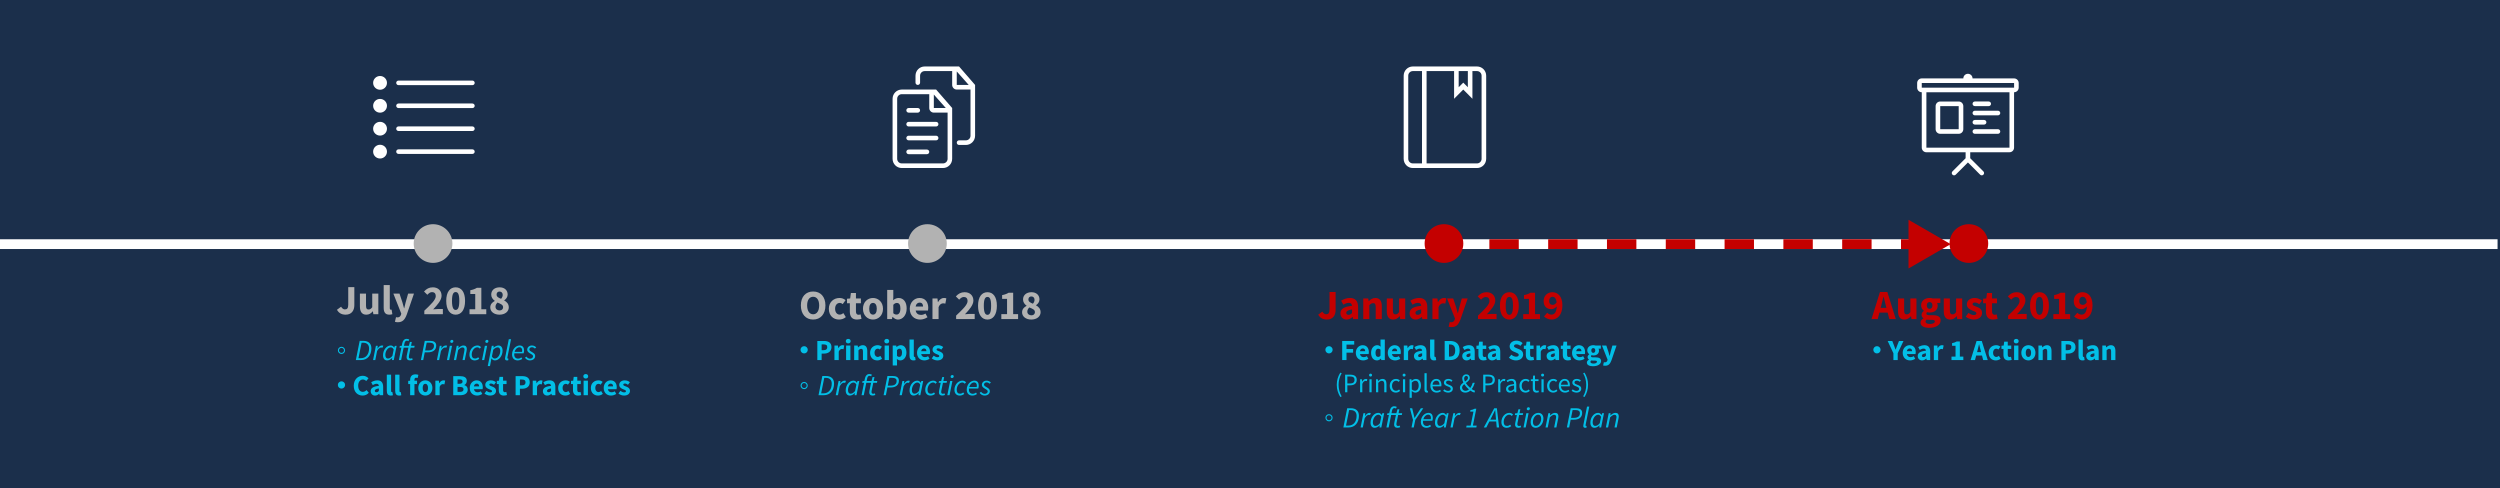 <?xml version="1.0" encoding="utf-8"?>
<!-- Generator: Adobe Illustrator 23.0.2, SVG Export Plug-In . SVG Version: 6.00 Build 0)  -->
<svg version="1.1" id="Layer_1" xmlns="http://www.w3.org/2000/svg" xmlns:xlink="http://www.w3.org/1999/xlink" x="0px" y="0px"
	 viewBox="0 0 1024 200" enable-background="new 0 0 1024 200" xml:space="preserve">
<rect x="-9.977" y="-19.241" fill="#1B2F4B" width="1072.599" height="234.814"/>
<line fill="none" stroke="#FFFFFF" stroke-width="4" stroke-miterlimit="10" x1="-1" y1="100" x2="1023" y2="100"/>
<g>
	<g>
		<defs>
			<rect id="SVGID_1_" x="152.834" y="31.127" width="41.6" height="33.8"/>
		</defs>
		<clipPath id="SVGID_2_">
			<use xlink:href="#SVGID_1_"  overflow="visible"/>
		</clipPath>
		<rect x="152.834" y="31.127" clip-path="url(#SVGID_2_)" fill="#FFFFFF" fill-opacity="0" width="41.6" height="33.8"/>
	</g>
	<g>
		<defs>
			<rect id="SVGID_3_" x="152.834" y="31.127" width="41.6" height="33.8"/>
		</defs>
		<clipPath id="SVGID_4_">
			<use xlink:href="#SVGID_3_"  overflow="visible"/>
		</clipPath>
		<path clip-path="url(#SVGID_4_)" fill="#FFFFFF" d="M155.671,49.904c-1.568,0-2.837,1.264-2.837,2.818s1.269,2.816,2.837,2.816
			c1.565,0,2.834-1.261,2.834-2.816C158.505,51.167,157.236,49.904,155.671,49.904 M155.671,40.515
			c-1.568,0-2.837,1.264-2.837,2.816c0,1.555,1.269,2.816,2.837,2.816c1.565,0,2.834-1.261,2.834-2.816
			C158.505,41.779,157.236,40.515,155.671,40.515 M155.671,59.292c-1.568,0-2.837,1.261-2.837,2.818
			c0,1.555,1.269,2.816,2.837,2.816c1.565,0,2.834-1.261,2.834-2.816C158.505,60.553,157.236,59.292,155.671,59.292 M163.234,34.881
			h30.254c0.523,0,0.946-0.419,0.946-0.939c0-0.517-0.424-0.939-0.946-0.939h-30.254c-0.523,0-0.946,0.421-0.946,0.939
			C162.288,34.462,162.712,34.881,163.234,34.881 M193.488,61.172h-30.254c-0.523,0-0.946,0.421-0.946,0.939
			c0,0.52,0.424,0.939,0.946,0.939h30.254c0.523,0,0.946-0.419,0.946-0.939C194.434,61.591,194.01,61.172,193.488,61.172
			 M155.671,31.127c-1.568,0-2.837,1.264-2.837,2.816c0,1.555,1.269,2.816,2.837,2.816c1.565,0,2.834-1.261,2.834-2.816
			C158.505,32.39,157.236,31.127,155.671,31.127 M193.488,42.392h-30.254c-0.523,0-0.946,0.421-0.946,0.939
			c0,0.52,0.424,0.941,0.946,0.941h30.254c0.523,0,0.946-0.421,0.946-0.941C194.434,42.814,194.01,42.392,193.488,42.392
			 M193.488,51.781h-30.254c-0.523,0-0.946,0.421-0.946,0.939c0,0.52,0.424,0.939,0.946,0.939h30.254
			c0.523,0.003,0.946-0.419,0.946-0.936C194.434,52.202,194.01,51.781,193.488,51.781"/>
	</g>
</g>
<g>
	<g>
		<defs>
			<rect id="SVGID_5_" x="365.6" y="27.227" width="33.8" height="41.6"/>
		</defs>
		<clipPath id="SVGID_6_">
			<use xlink:href="#SVGID_5_"  overflow="visible"/>
		</clipPath>
		<rect x="365.6" y="27.227" clip-path="url(#SVGID_6_)" fill="#FFFFFF" fill-opacity="0" width="33.8" height="41.6"/>
	</g>
	<g>
		<defs>
			<rect id="SVGID_7_" x="365.6" y="27.227" width="33.8" height="41.6"/>
		</defs>
		<clipPath id="SVGID_8_">
			<use xlink:href="#SVGID_7_"  overflow="visible"/>
		</clipPath>
		<path clip-path="url(#SVGID_8_)" fill="#FFFFFF" d="M383.439,55.59h-11.266c-0.52,0-0.939,0.424-0.939,0.946
			c0,0.523,0.419,0.946,0.939,0.946h11.266c0.52,0,0.939-0.421,0.939-0.946C384.377,56.014,383.959,55.59,383.439,55.59
			 M379.684,61.263h-7.511c-0.52,0-0.939,0.424-0.939,0.946c0,0.523,0.419,0.946,0.939,0.946h7.511c0.52,0,0.939-0.424,0.939-0.946
			C380.623,61.687,380.202,61.263,379.684,61.263 M372.173,46.136h3.754c0.52,0,0.939-0.421,0.939-0.946
			c0-0.523-0.419-0.946-0.939-0.946h-3.754c-0.52,0-0.939,0.424-0.939,0.946C371.234,45.713,371.653,46.136,372.173,46.136
			 M371.234,50.863c0,0.523,0.419,0.946,0.939,0.946h11.266c0.52,0,0.939-0.424,0.939-0.946c0-0.523-0.419-0.946-0.939-0.946
			h-11.266C371.653,49.917,371.234,50.341,371.234,50.863 M392.827,27.227h-14.082c-2.075,0-3.757,1.693-3.757,3.783v2.834
			c0,0.523,0.419,0.946,0.939,0.946c0.52,0,0.939-0.421,0.939-0.946V31.01c0-1.043,0.842-1.89,1.877-1.89h11.266v5.671
			c0,1.043,0.842,1.89,1.877,1.89h5.634v18.91c0,1.043-0.842,1.89-1.877,1.89h-2.816c-0.52,0-0.939,0.424-0.939,0.946
			c0,0.523,0.419,0.946,0.939,0.946h2.816c2.072,0,3.754-1.693,3.754-3.783v-20.8L392.827,27.227z M391.889,34.79v-5.525
			l4.896,5.525H391.889z M369.354,36.68c-2.072,0-3.754,1.693-3.754,3.783v24.58c0,2.09,1.682,3.783,3.754,3.783h16.9
			c2.072,0,3.754-1.693,3.754-3.783v-20.8l-6.57-7.563H369.354z M388.134,65.044c0,1.045-0.842,1.89-1.877,1.89h-16.9
			c-1.035,0-1.877-0.845-1.877-1.89v-24.58c0-1.043,0.842-1.89,1.877-1.89h11.266v5.671c0,1.043,0.842,1.89,1.877,1.89h5.634V65.044
			z M382.5,44.244v-5.525l4.896,5.525H382.5z"/>
	</g>
</g>
<g>
	<path fill="#FFFFFF" d="M604.987,27.227h-26.291c-2.072,0-3.754,1.693-3.754,3.783v34.034c0,2.088,1.682,3.783,3.754,3.783h26.289
		c2.075,0,3.757-1.695,3.757-3.783V31.01C608.741,28.919,607.059,27.227,604.987,27.227 M597.476,29.117h3.754v6.617l-1.877-1.89
		l-1.877,1.893V29.117z M582.453,66.934h-3.757c-1.035,0-1.877-0.845-1.877-1.89V31.01c0-1.043,0.842-1.89,1.877-1.89h3.754v37.814
		H582.453z M606.864,65.044c0,1.043-0.842,1.89-1.877,1.89H584.33V29.117h11.266v11.344l3.754-3.78l3.754,3.78V29.117h1.877
		c1.035,0,1.877,0.848,1.877,1.89v34.037H606.864z"/>
</g>
<g>
	<g>
		<defs>
			<rect id="SVGID_9_" x="785.266" y="30.226" width="41.6" height="41.6"/>
		</defs>
		<clipPath id="SVGID_10_">
			<use xlink:href="#SVGID_9_"  overflow="visible"/>
		</clipPath>
		<rect x="785.266" y="30.226" clip-path="url(#SVGID_10_)" fill="#FFFFFF" fill-opacity="0" width="41.6" height="41.6"/>
	</g>
	<g>
		<defs>
			<rect id="SVGID_11_" x="785.266" y="30.226" width="41.6" height="41.6"/>
		</defs>
		<clipPath id="SVGID_12_">
			<use xlink:href="#SVGID_11_"  overflow="visible"/>
		</clipPath>
		<path clip-path="url(#SVGID_12_)" fill="#FFFFFF" d="M808.902,47.243h9.454c0.523,0,0.946-0.421,0.946-0.946
			c0-0.52-0.424-0.944-0.946-0.944h-9.454c-0.523,0-0.946,0.424-0.946,0.944C807.956,46.821,808.38,47.243,808.902,47.243
			 M808.902,43.462h5.671c0.523,0,0.946-0.424,0.946-0.946s-0.424-0.946-0.946-0.946h-5.671c-0.523,0-0.946,0.424-0.946,0.946
			S808.38,43.462,808.902,43.462 M808.902,51.026h3.78c0.523,0,0.946-0.424,0.946-0.946c0-0.523-0.424-0.946-0.946-0.946h-3.78
			c-0.523,0-0.946,0.424-0.946,0.946S808.38,51.026,808.902,51.026 M794.719,54.809h7.563c1.043,0,1.89-0.845,1.89-1.89v-9.456
			c0-1.043-0.848-1.89-1.89-1.89h-7.563c-1.043,0-1.89,0.848-1.89,1.89v9.454C792.829,53.964,793.677,54.809,794.719,54.809
			 M794.719,43.462h7.563v9.454h-7.563V43.462z M808.902,54.809h9.454c0.523,0,0.946-0.424,0.946-0.946
			c0-0.523-0.424-0.946-0.946-0.946h-9.454c-0.523,0-0.946,0.424-0.946,0.946C807.956,54.385,808.38,54.809,808.902,54.809
			 M824.976,32.116h-17.02c0-1.043-0.848-1.89-1.89-1.89c-1.043,0-1.89,0.848-1.89,1.89h-17.02c-1.043,0-1.89,0.848-1.89,1.893v1.89
			c0,1.045,0.848,1.89,1.89,1.89v22.69c0,1.045,0.848,1.89,1.89,1.89h16.071v2.444l-5.398,5.398
			c-0.169,0.172-0.276,0.408-0.276,0.668c0.005,0.523,0.429,0.946,0.952,0.946c0.26,0,0.497-0.107,0.668-0.278l5.002-5.002
			l5.002,5.002c0.172,0.172,0.408,0.278,0.668,0.278c0.523,0,0.946-0.424,0.946-0.946c0-0.26-0.107-0.497-0.276-0.668l-5.398-5.398
			v-2.444h16.071c1.043,0,1.89-0.845,1.89-1.89v-22.69c1.048,0,1.895-0.845,1.895-1.893v-1.888
			C826.866,32.963,826.018,32.116,824.976,32.116 M823.083,60.479h-34.034v-22.69h34.034V60.479z M824.976,35.896h-37.82v-1.888
			h37.817v1.888H824.976z"/>
	</g>
</g>
<g>
	<rect x="137.744" y="116.768" fill="none" width="79.268" height="20.122"/>
	<path fill="#B2B2B2" d="M138.016,126.884l1.7-1.258c0.408,0.747,0.986,1.104,1.547,1.104c0.901,0,1.377-0.459,1.377-1.938v-7.19
		h2.499v7.395c0,2.142-1.104,3.893-3.552,3.893C139.902,128.89,138.781,128.227,138.016,126.884z"/>
	<path fill="#B2B2B2" d="M147.417,125.489v-5.235h2.499v4.913c0,1.206,0.323,1.598,1.054,1.598c0.629,0,1.003-0.272,1.496-0.936
		v-5.575h2.499v8.432h-2.04l-0.187-1.173h-0.051c-0.714,0.85-1.496,1.377-2.652,1.377
		C148.198,128.89,147.417,127.598,147.417,125.489z"/>
	<path fill="#B2B2B2" d="M157.157,126.067v-9.298h2.499v9.4c0,0.526,0.238,0.696,0.442,0.696c0.102,0,0.17,0,0.306-0.034
		l0.306,1.854c-0.272,0.119-0.697,0.204-1.258,0.204C157.735,128.89,157.157,127.768,157.157,126.067z"/>
	<path fill="#B2B2B2" d="M161.764,131.812l0.442-1.903c0.153,0.034,0.374,0.102,0.561,0.102c0.833,0,1.258-0.441,1.479-1.104
		l0.119-0.442l-3.247-8.21h2.516l1.207,3.621c0.238,0.765,0.442,1.563,0.663,2.396h0.068c0.187-0.799,0.374-1.598,0.578-2.396
		l1.02-3.621h2.397l-2.924,8.517c-0.799,2.125-1.7,3.213-3.689,3.213C162.444,131.983,162.104,131.915,161.764,131.812z"/>
	<path fill="#B2B2B2" d="M173.8,127.258c2.754-2.602,4.691-4.454,4.691-5.983c0-1.055-0.595-1.632-1.53-1.632
		c-0.782,0-1.377,0.526-1.921,1.104l-1.36-1.343c1.071-1.139,2.074-1.717,3.621-1.717c2.125,0,3.57,1.359,3.57,3.434
		c0,1.818-1.7,3.757-3.451,5.593c0.544-0.068,1.292-0.137,1.802-0.137h2.176v2.108H173.8V127.258z"/>
	<path fill="#B2B2B2" d="M182.776,123.246c0-3.672,1.547-5.559,3.858-5.559c2.312,0,3.859,1.887,3.859,5.559
		c0,3.671-1.547,5.644-3.859,5.644C184.323,128.89,182.776,126.917,182.776,123.246z M188.13,123.246
		c0-2.958-0.646-3.621-1.496-3.621c-0.833,0-1.496,0.663-1.496,3.621c0,2.94,0.663,3.705,1.496,3.705
		C187.484,126.951,188.13,126.187,188.13,123.246z"/>
	<path fill="#B2B2B2" d="M192.313,126.662h2.346v-6.238h-2.023v-1.547c1.173-0.221,1.921-0.526,2.686-0.985h1.835v8.771h2.023v2.023
		h-6.867V126.662z"/>
	<path fill="#B2B2B2" d="M200.813,125.932c0-1.309,0.816-2.107,1.836-2.651v-0.068c-0.833-0.629-1.445-1.411-1.445-2.55
		c0-1.836,1.445-2.975,3.451-2.975c1.972,0,3.281,1.173,3.281,2.958c0,1.036-0.663,1.869-1.411,2.362v0.068
		c1.037,0.561,1.87,1.394,1.87,2.821c0,1.7-1.53,2.992-3.824,2.992C202.411,128.89,200.813,127.683,200.813,125.932z
		 M206.065,125.812c0-0.952-0.918-1.309-2.278-1.887c-0.476,0.442-0.833,1.054-0.833,1.717c0,0.952,0.765,1.513,1.666,1.513
		C205.454,127.155,206.065,126.714,206.065,125.812z M205.913,120.815c0-0.833-0.493-1.395-1.309-1.395
		c-0.663,0-1.207,0.408-1.207,1.241c0,0.884,0.748,1.309,1.853,1.733C205.674,121.903,205.913,121.376,205.913,120.815z"/>
</g>
<circle fill="#B2B2B2" cx="177.378" cy="99.756" r="7.927"/>
<g>
	<g>
		<path fill="#B2B2B2" d="M328.035,125.093c0-3.62,2.04-5.694,5.032-5.694s5.031,2.091,5.031,5.694c0,3.621-2.04,5.797-5.031,5.797
			S328.035,128.714,328.035,125.093z M335.532,125.093c0-2.21-0.952-3.535-2.465-3.535s-2.465,1.325-2.465,3.535
			c0,2.227,0.952,3.638,2.465,3.638S335.532,127.319,335.532,125.093z"/>
		<path fill="#B2B2B2" d="M339.493,126.47c0-2.805,2.057-4.42,4.386-4.42c1.037,0,1.836,0.374,2.465,0.901l-1.173,1.614
			c-0.408-0.34-0.748-0.492-1.139-0.492c-1.207,0-1.972,0.935-1.972,2.396s0.799,2.396,1.887,2.396c0.544,0,1.071-0.271,1.513-0.611
			l0.986,1.632c-0.833,0.73-1.87,1.003-2.788,1.003C341.312,130.89,339.493,129.274,339.493,126.47z"/>
		<path fill="#B2B2B2" d="M348.095,127.626v-3.417h-1.156v-1.853l1.292-0.103l0.289-2.243h2.074v2.243h2.023v1.955h-2.023v3.383
			c0,0.952,0.425,1.343,1.088,1.343c0.272,0,0.578-0.085,0.799-0.17l0.391,1.818c-0.442,0.137-1.054,0.307-1.87,0.307
			C348.911,130.89,348.095,129.58,348.095,127.626z"/>
		<path fill="#B2B2B2" d="M353.467,126.47c0-2.805,1.972-4.42,4.114-4.42c2.125,0,4.097,1.615,4.097,4.42s-1.972,4.42-4.097,4.42
			C355.439,130.89,353.467,129.274,353.467,126.47z M359.128,126.47c0-1.462-0.527-2.396-1.547-2.396
			c-1.037,0-1.547,0.935-1.547,2.396s0.51,2.396,1.547,2.396C358.601,128.866,359.128,127.932,359.128,126.47z"/>
		<path fill="#B2B2B2" d="M365.622,129.784h-0.068l-0.204,0.901h-1.955V118.77h2.499v2.924l-0.068,1.292
			c0.646-0.578,1.445-0.936,2.227-0.936c2.04,0,3.315,1.684,3.315,4.267c0,2.907-1.734,4.573-3.553,4.573
			C367.067,130.89,366.285,130.516,365.622,129.784z M368.801,126.368c0-1.514-0.459-2.278-1.462-2.278
			c-0.51,0-0.969,0.238-1.445,0.765v3.451c0.442,0.408,0.918,0.544,1.343,0.544C368.104,128.85,368.801,128.102,368.801,126.368z"/>
		<path fill="#B2B2B2" d="M372.643,126.47c0-2.736,1.955-4.42,3.978-4.42c2.397,0,3.587,1.751,3.587,4.046
			c0,0.442-0.051,0.901-0.102,1.104h-5.048c0.221,1.225,1.071,1.785,2.192,1.785c0.629,0,1.207-0.187,1.819-0.561l0.833,1.513
			c-0.867,0.595-1.989,0.952-2.992,0.952C374.496,130.89,372.643,129.258,372.643,126.47z M378.083,125.552
			c0-0.935-0.408-1.598-1.411-1.598c-0.782,0-1.462,0.526-1.632,1.598H378.083z"/>
		<path fill="#B2B2B2" d="M381.942,122.254h2.04l0.17,1.479h0.068c0.612-1.14,1.53-1.684,2.396-1.684
			c0.476,0,0.765,0.068,1.003,0.17l-0.408,2.159c-0.306-0.085-0.561-0.136-0.918-0.136c-0.629,0-1.411,0.408-1.853,1.547v4.896
			h-2.499V122.254z"/>
		<path fill="#B2B2B2" d="M391.632,129.258c2.754-2.602,4.691-4.454,4.691-5.983c0-1.055-0.595-1.632-1.53-1.632
			c-0.782,0-1.377,0.526-1.921,1.104l-1.36-1.343c1.071-1.139,2.074-1.717,3.621-1.717c2.125,0,3.57,1.359,3.57,3.434
			c0,1.818-1.7,3.757-3.451,5.593c0.544-0.068,1.292-0.137,1.802-0.137h2.176v2.108h-7.598V129.258z"/>
		<path fill="#B2B2B2" d="M400.608,125.246c0-3.672,1.547-5.559,3.859-5.559c2.312,0,3.858,1.887,3.858,5.559
			c0,3.671-1.547,5.644-3.858,5.644C402.155,130.89,400.608,128.917,400.608,125.246z M405.962,125.246
			c0-2.958-0.646-3.621-1.496-3.621c-0.833,0-1.496,0.663-1.496,3.621c0,2.94,0.663,3.705,1.496,3.705
			C405.316,128.951,405.962,128.187,405.962,125.246z"/>
		<path fill="#B2B2B2" d="M410.145,128.662h2.346v-6.238h-2.023v-1.547c1.173-0.221,1.921-0.526,2.686-0.985h1.835v8.771h2.023
			v2.023h-6.867V128.662z"/>
		<path fill="#B2B2B2" d="M418.645,127.932c0-1.309,0.816-2.107,1.836-2.651v-0.068c-0.833-0.629-1.445-1.411-1.445-2.55
			c0-1.836,1.445-2.975,3.451-2.975c1.972,0,3.281,1.173,3.281,2.958c0,1.036-0.663,1.869-1.411,2.362v0.068
			c1.037,0.561,1.87,1.394,1.87,2.821c0,1.7-1.53,2.992-3.825,2.992C420.243,130.89,418.645,129.683,418.645,127.932z
			 M423.897,127.812c0-0.952-0.918-1.309-2.278-1.887c-0.476,0.442-0.833,1.054-0.833,1.717c0,0.952,0.765,1.513,1.666,1.513
			C423.286,129.155,423.897,128.714,423.897,127.812z M423.745,122.815c0-0.833-0.493-1.395-1.309-1.395
			c-0.663,0-1.207,0.408-1.207,1.241c0,0.884,0.748,1.309,1.853,1.733C423.507,123.903,423.745,123.376,423.745,122.815z"/>
	</g>
</g>
<circle fill="#B2B2B2" cx="379.869" cy="99.756" r="7.927"/>
<g>
	<g>
		<path fill="#C40000" d="M539.945,128.884l1.7-1.258c0.408,0.748,0.985,1.105,1.547,1.105c0.9,0,1.377-0.459,1.377-1.938v-7.19
			h2.498v7.395c0,2.142-1.104,3.893-3.552,3.893C541.832,130.89,540.711,130.227,539.945,128.884z"/>
		<path fill="#C40000" d="M549.04,128.34c0-1.768,1.411-2.736,4.743-3.076c-0.052-0.748-0.408-1.225-1.326-1.225
			c-0.714,0-1.411,0.289-2.227,0.766l-0.901-1.649c1.071-0.646,2.278-1.104,3.604-1.104c2.159,0,3.349,1.224,3.349,3.808v4.827
			h-2.039l-0.17-0.866h-0.068c-0.714,0.629-1.496,1.07-2.448,1.07C550.009,130.89,549.04,129.768,549.04,128.34z M553.783,128.238
			v-1.479c-1.769,0.238-2.346,0.748-2.346,1.395c0,0.544,0.374,0.799,0.969,0.799C552.967,128.952,553.341,128.68,553.783,128.238z"
			/>
		<path fill="#C40000" d="M558.391,122.255h2.039l0.17,1.07h0.068c0.714-0.68,1.563-1.274,2.703-1.274
			c1.836,0,2.617,1.292,2.617,3.399v5.235h-2.498v-4.912c0-1.224-0.323-1.598-1.037-1.598c-0.629,0-1.021,0.289-1.564,0.815v5.694
			h-2.498V122.255z"/>
		<path fill="#C40000" d="M568.029,127.49v-5.235h2.498v4.912c0,1.207,0.323,1.598,1.055,1.598c0.629,0,1.003-0.271,1.495-0.935
			v-5.575h2.499v8.431h-2.04l-0.187-1.173h-0.051c-0.714,0.851-1.496,1.377-2.652,1.377
			C568.811,130.89,568.029,129.598,568.029,127.49z"/>
		<path fill="#C40000" d="M577.379,128.34c0-1.768,1.411-2.736,4.742-3.076c-0.051-0.748-0.408-1.225-1.326-1.225
			c-0.714,0-1.41,0.289-2.227,0.766l-0.9-1.649c1.07-0.646,2.277-1.104,3.604-1.104c2.158,0,3.349,1.224,3.349,3.808v4.827h-2.04
			l-0.17-0.866h-0.068c-0.714,0.629-1.495,1.07-2.447,1.07C578.348,130.89,577.379,129.768,577.379,128.34z M582.121,128.238v-1.479
			c-1.768,0.238-2.346,0.748-2.346,1.395c0,0.544,0.374,0.799,0.969,0.799C581.306,128.952,581.68,128.68,582.121,128.238z"/>
		<path fill="#C40000" d="M586.729,122.255h2.04l0.17,1.479h0.068c0.611-1.139,1.529-1.683,2.396-1.683
			c0.476,0,0.765,0.067,1.003,0.17l-0.408,2.159c-0.306-0.086-0.561-0.137-0.918-0.137c-0.629,0-1.411,0.408-1.853,1.547v4.896
			h-2.499V122.255z"/>
		<path fill="#C40000" d="M593.358,133.813l0.442-1.904c0.152,0.034,0.374,0.103,0.561,0.103c0.833,0,1.258-0.442,1.479-1.104
			l0.119-0.442l-3.246-8.21h2.516l1.207,3.62c0.237,0.766,0.441,1.564,0.662,2.397h0.068c0.188-0.8,0.374-1.599,0.578-2.397
			l1.02-3.62h2.397l-2.924,8.516c-0.799,2.125-1.7,3.213-3.688,3.213C594.038,133.983,593.698,133.915,593.358,133.813z"/>
		<path fill="#C40000" d="M605.395,129.258c2.754-2.601,4.691-4.453,4.691-5.983c0-1.054-0.595-1.632-1.53-1.632
			c-0.781,0-1.377,0.527-1.921,1.105l-1.359-1.344c1.071-1.139,2.074-1.717,3.62-1.717c2.125,0,3.57,1.36,3.57,3.434
			c0,1.819-1.7,3.757-3.451,5.593c0.544-0.068,1.292-0.136,1.802-0.136h2.176v2.107h-7.598V129.258z"/>
		<path fill="#C40000" d="M614.37,125.246c0-3.672,1.547-5.559,3.859-5.559c2.312,0,3.858,1.887,3.858,5.559
			s-1.547,5.644-3.858,5.644C615.917,130.89,614.37,128.918,614.37,125.246z M619.725,125.246c0-2.957-0.646-3.62-1.495-3.62
			c-0.833,0-1.496,0.663-1.496,3.62c0,2.941,0.663,3.706,1.496,3.706C619.079,128.952,619.725,128.188,619.725,125.246z"/>
		<path fill="#C40000" d="M623.907,128.663h2.346v-6.238h-2.022v-1.547c1.173-0.221,1.921-0.527,2.686-0.986h1.836v8.771h2.022
			v2.022h-6.867V128.663z"/>
		<path fill="#C40000" d="M632.425,129.598l1.325-1.496c0.357,0.408,1.037,0.766,1.666,0.766c1.207,0,2.142-0.851,2.227-3.366
			c-0.561,0.714-1.495,1.14-2.158,1.14c-1.836,0-3.213-1.055-3.213-3.332c0-2.244,1.632-3.621,3.587-3.621
			c2.091,0,4.097,1.564,4.097,5.354c0,4.029-2.108,5.848-4.369,5.848C634.158,130.89,633.104,130.277,632.425,129.598z
			 M635.978,124.872c0.561,0,1.189-0.306,1.614-1.07c-0.221-1.7-0.918-2.244-1.683-2.244c-0.73,0-1.359,0.527-1.359,1.751
			C634.55,124.447,635.161,124.872,635.978,124.872z"/>
	</g>
</g>
<circle fill="#C40000" cx="591.448" cy="99.756" r="7.927"/>
<g>
	<g>
		<path fill="#C40000" d="M770.039,119.603h3.009l3.468,11.083h-2.651l-0.681-2.635h-3.382l-0.681,2.635h-2.55L770.039,119.603z
			 M770.312,126.097h2.362l-0.255-1.021c-0.306-1.104-0.612-2.414-0.9-3.569h-0.068c-0.272,1.173-0.561,2.465-0.867,3.569
			L770.312,126.097z"/>
		<path fill="#C40000" d="M777.435,127.49v-5.235h2.499v4.912c0,1.207,0.323,1.598,1.054,1.598c0.629,0,1.003-0.271,1.496-0.935
			v-5.575h2.499v8.431h-2.04l-0.188-1.173h-0.051c-0.714,0.851-1.496,1.377-2.651,1.377
			C778.217,130.89,777.435,129.598,777.435,127.49z"/>
		<path fill="#C40000" d="M786.648,132.131c0-0.697,0.425-1.258,1.207-1.7v-0.067c-0.442-0.289-0.782-0.731-0.782-1.429
			c0-0.611,0.408-1.206,0.952-1.58v-0.068c-0.595-0.408-1.139-1.207-1.139-2.192c0-2.023,1.666-3.043,3.484-3.043
			c0.476,0,0.935,0.067,1.309,0.204h3.077v1.818h-1.343c0.152,0.255,0.271,0.663,0.271,1.105c0,1.938-1.462,2.838-3.314,2.838
			c-0.306,0-0.646-0.051-1.02-0.17c-0.222,0.188-0.307,0.341-0.307,0.629c0,0.426,0.34,0.629,1.275,0.629h1.359
			c2.074,0,3.213,0.629,3.213,2.143c0,1.75-1.818,3.025-4.708,3.025C788.212,134.272,786.648,133.627,786.648,132.131z
			 M792.513,131.672c0-0.527-0.459-0.663-1.292-0.663h-0.866c-0.578,0-0.918-0.034-1.19-0.102c-0.306,0.271-0.459,0.526-0.459,0.832
			c0,0.629,0.748,0.97,1.87,0.97S792.513,132.25,792.513,131.672z M791.527,125.094c0-0.885-0.493-1.36-1.156-1.36
			s-1.156,0.459-1.156,1.36c0,0.935,0.493,1.41,1.156,1.41S791.527,126.028,791.527,125.094z"/>
		<path fill="#C40000" d="M796.169,127.49v-5.235h2.498v4.912c0,1.207,0.323,1.598,1.055,1.598c0.629,0,1.003-0.271,1.495-0.935
			v-5.575h2.499v8.431h-2.04l-0.187-1.173h-0.051c-0.714,0.851-1.496,1.377-2.652,1.377
			C796.95,130.89,796.169,129.598,796.169,127.49z"/>
		<path fill="#C40000" d="M805.161,129.717l1.122-1.563c0.765,0.578,1.462,0.884,2.176,0.884c0.748,0,1.071-0.272,1.071-0.714
			c0-0.562-0.851-0.816-1.717-1.156c-1.021-0.391-2.193-1.088-2.193-2.481c0-1.564,1.292-2.635,3.229-2.635
			c1.292,0,2.261,0.526,2.976,1.07l-1.122,1.496c-0.595-0.441-1.19-0.714-1.769-0.714c-0.646,0-0.969,0.238-0.969,0.663
			c0,0.544,0.748,0.748,1.615,1.071c1.071,0.391,2.277,0.985,2.277,2.532c0,1.53-1.206,2.72-3.468,2.72
			C807.286,130.89,806.012,130.414,805.161,129.717z"/>
		<path fill="#C40000" d="M813.44,127.626v-3.417h-1.156v-1.853l1.292-0.102l0.289-2.244h2.074v2.244h2.022v1.954h-2.022v3.383
			c0,0.952,0.425,1.343,1.088,1.343c0.271,0,0.577-0.085,0.799-0.17l0.391,1.819c-0.442,0.136-1.054,0.306-1.87,0.306
			C814.256,130.89,813.44,129.581,813.44,127.626z"/>
		<path fill="#C40000" d="M822.535,129.258c2.754-2.601,4.691-4.453,4.691-5.983c0-1.054-0.595-1.632-1.53-1.632
			c-0.781,0-1.377,0.527-1.921,1.105l-1.359-1.344c1.071-1.139,2.074-1.717,3.62-1.717c2.125,0,3.57,1.36,3.57,3.434
			c0,1.819-1.7,3.757-3.451,5.593c0.544-0.068,1.292-0.136,1.802-0.136h2.176v2.107h-7.598V129.258z"/>
		<path fill="#C40000" d="M831.511,125.246c0-3.672,1.547-5.559,3.859-5.559c2.312,0,3.858,1.887,3.858,5.559
			s-1.547,5.644-3.858,5.644C833.058,130.89,831.511,128.918,831.511,125.246z M836.865,125.246c0-2.957-0.646-3.62-1.495-3.62
			c-0.833,0-1.496,0.663-1.496,3.62c0,2.941,0.663,3.706,1.496,3.706C836.22,128.952,836.865,128.188,836.865,125.246z"/>
		<path fill="#C40000" d="M841.048,128.663h2.346v-6.238h-2.022v-1.547c1.173-0.221,1.921-0.527,2.686-0.986h1.836v8.771h2.022
			v2.022h-6.867V128.663z"/>
		<path fill="#C40000" d="M849.565,129.598l1.325-1.496c0.357,0.408,1.037,0.766,1.666,0.766c1.207,0,2.142-0.851,2.227-3.366
			c-0.561,0.714-1.495,1.14-2.158,1.14c-1.836,0-3.213-1.055-3.213-3.332c0-2.244,1.632-3.621,3.587-3.621
			c2.091,0,4.097,1.564,4.097,5.354c0,4.029-2.108,5.848-4.369,5.848C851.299,130.89,850.245,130.277,849.565,129.598z
			 M853.118,124.872c0.561,0,1.189-0.306,1.614-1.07c-0.221-1.7-0.918-2.244-1.683-2.244c-0.73,0-1.359,0.527-1.359,1.751
			C851.69,124.447,852.302,124.872,853.118,124.872z"/>
	</g>
</g>
<circle fill="#C40000" cx="806.448" cy="99.756" r="7.927"/>
<g>
	<rect x="137.744" y="138.89" fill="none" width="129.256" height="51.11"/>
	<path fill="#02BFE7" d="M139.871,142.045c0.406,0,0.753,0.144,1.04,0.431s0.431,0.634,0.431,1.04s-0.144,0.753-0.431,1.04
		s-0.634,0.431-1.04,0.431s-0.753-0.144-1.04-0.431s-0.431-0.634-0.431-1.04s0.143-0.753,0.428-1.04
		S139.461,142.045,139.871,142.045z M139.871,142.49c-0.285,0-0.527,0.101-0.727,0.302s-0.299,0.442-0.299,0.724
		c0,0.285,0.101,0.527,0.302,0.727s0.442,0.299,0.724,0.299s0.522-0.1,0.724-0.299s0.302-0.441,0.302-0.727
		c0-0.281-0.1-0.522-0.299-0.724S140.156,142.49,139.871,142.49z"/>
	<path fill="#02BFE7" d="M147.323,139.614h1.463c2.183,0,3.334,1.14,3.334,3.07c0,2.854-1.595,4.798-4.257,4.798h-2.111
		L147.323,139.614z M147.863,146.715c2.039,0,3.31-1.631,3.31-3.97c0-1.487-0.839-2.375-2.423-2.375h-0.647l-1.271,6.345H147.863z"
		/>
	<path fill="#02BFE7" d="M153.971,141.653h0.755l-0.132,1.115h0.048c0.467-0.707,1.079-1.259,1.799-1.259
		c0.216,0,0.384,0.036,0.552,0.107l-0.324,0.815c-0.12-0.06-0.288-0.096-0.504-0.096c-0.576,0-1.223,0.516-1.715,1.463l-0.731,3.683
		h-0.912L153.971,141.653z"/>
	<path fill="#02BFE7" d="M156.888,145.516c0-2.243,1.535-4.006,3.154-4.006c0.624,0,1.127,0.348,1.403,0.875h0.048l0.228-0.731
		h0.743l-1.163,5.829h-0.756l0.096-0.863h-0.048c-0.564,0.6-1.295,1.007-2.027,1.007
		C157.547,147.626,156.888,146.883,156.888,145.516z M160.738,145.743l0.527-2.603c-0.336-0.611-0.744-0.863-1.187-0.863
		c-1.164,0-2.243,1.487-2.243,3.094c0,1.008,0.42,1.487,1.067,1.487C159.514,146.858,160.162,146.499,160.738,145.743z"/>
	<path fill="#02BFE7" d="M164.399,142.397h-0.755l0.132-0.685l0.779-0.06l0.192-0.972c0.24-1.175,0.864-1.883,1.847-1.883
		c0.42,0,0.731,0.12,1.031,0.276l-0.324,0.671c-0.168-0.107-0.372-0.203-0.647-0.203c-0.528,0-0.852,0.432-0.983,1.115l-0.204,0.995
		h2.003l0.432-1.607h0.78l-0.324,1.607h1.475l-0.144,0.744h-1.499l-0.684,3.334c-0.024,0.144-0.036,0.275-0.036,0.432
		c0,0.479,0.192,0.72,0.744,0.72c0.228,0,0.432-0.097,0.612-0.181l0.192,0.66c-0.252,0.12-0.636,0.264-1.092,0.264
		c-1.019,0-1.391-0.575-1.391-1.295c0-0.24,0.012-0.432,0.06-0.647l0.684-3.286h-1.955l-1.031,5.085h-0.912L164.399,142.397z"/>
	<path fill="#02BFE7" d="M173.986,139.614h2.219c1.476,0,2.471,0.552,2.471,1.919c0,1.932-1.439,2.783-3.442,2.783h-1.259
		l-0.624,3.166h-0.936L173.986,139.614z M175.27,143.561c1.619,0,2.482-0.647,2.482-1.907c0-0.911-0.624-1.295-1.775-1.295h-1.211
		l-0.636,3.202H175.27z"/>
	<path fill="#02BFE7" d="M180.13,141.653h0.755l-0.132,1.115h0.048c0.467-0.707,1.079-1.259,1.799-1.259
		c0.216,0,0.384,0.036,0.552,0.107l-0.324,0.815c-0.12-0.06-0.288-0.096-0.504-0.096c-0.576,0-1.223,0.516-1.715,1.463l-0.731,3.683
		h-0.912L180.13,141.653z"/>
	<path fill="#02BFE7" d="M184.234,141.653h0.923l-1.175,5.829h-0.912L184.234,141.653z M184.414,139.902
		c0-0.396,0.324-0.695,0.696-0.695c0.312,0,0.588,0.203,0.588,0.552c0,0.396-0.324,0.684-0.696,0.684
		C184.69,140.442,184.414,140.25,184.414,139.902z"/>
	<path fill="#02BFE7" d="M187.079,141.653h0.755l-0.083,0.876h0.048c0.647-0.576,1.295-1.02,2.027-1.02
		c0.983,0,1.379,0.552,1.379,1.451c0,0.275-0.024,0.479-0.096,0.804l-0.744,3.718h-0.912l0.72-3.599
		c0.06-0.312,0.096-0.479,0.096-0.684c0-0.587-0.264-0.899-0.864-0.899c-0.456,0-1.02,0.324-1.751,1.056l-0.828,4.126h-0.912
		L187.079,141.653z"/>
	<path fill="#02BFE7" d="M192.287,145.287c0-2.171,1.559-3.777,3.25-3.777c0.696,0,1.164,0.312,1.511,0.707l-0.54,0.576
		c-0.3-0.36-0.576-0.528-1.032-0.528c-1.163,0-2.254,1.367-2.254,2.963c0,1.056,0.456,1.631,1.379,1.631
		c0.516,0,0.936-0.239,1.295-0.516l0.408,0.6c-0.419,0.324-1.02,0.684-1.871,0.684C193.163,147.626,192.287,146.774,192.287,145.287
		z"/>
	<path fill="#02BFE7" d="M198.598,141.653h0.923l-1.175,5.829h-0.912L198.598,141.653z M198.778,139.902
		c0-0.396,0.324-0.695,0.696-0.695c0.312,0,0.588,0.203,0.588,0.552c0,0.396-0.324,0.684-0.696,0.684
		C199.054,140.442,198.778,140.25,198.778,139.902z"/>
	<path fill="#02BFE7" d="M201.442,141.653h0.755l-0.072,0.768h0.036c0.587-0.491,1.283-0.911,2.015-0.911
		c1.02,0,1.679,0.755,1.679,2.11c0,2.243-1.535,4.006-3.142,4.006c-0.612,0-1.104-0.348-1.403-0.84h-0.024l-0.216,1.248
		l-0.372,1.906h-0.912L201.442,141.653z M204.908,143.752c0-0.983-0.408-1.475-1.068-1.475c-0.54,0-1.247,0.359-1.799,0.959
		l-0.552,2.782c0.324,0.601,0.732,0.84,1.188,0.84C203.84,146.858,204.908,145.371,204.908,143.752z"/>
	<path fill="#02BFE7" d="M206.854,146.87c0-0.132,0.024-0.3,0.072-0.503l1.475-7.424h0.924l-1.5,7.472
		c-0.024,0.12-0.024,0.18-0.024,0.228c0,0.144,0.084,0.216,0.204,0.216c0.048,0,0.084,0,0.192-0.036l0.012,0.708
		c-0.156,0.06-0.324,0.096-0.576,0.096C207.118,147.626,206.854,147.351,206.854,146.87z"/>
	<path fill="#02BFE7" d="M209.746,145.191c0-2.194,1.595-3.682,3.118-3.682c1.307,0,1.799,0.911,1.799,2.11
		c0,0.456-0.12,0.899-0.204,1.115h-3.79c-0.216,1.523,0.564,2.159,1.583,2.159c0.456,0,0.936-0.228,1.308-0.504l0.36,0.612
		c-0.468,0.335-1.127,0.623-1.883,0.623C210.658,147.626,209.746,146.751,209.746,145.191z M213.824,144.112
		c0.036-0.18,0.06-0.36,0.06-0.576c0-0.659-0.288-1.295-1.127-1.295c-0.852,0-1.691,0.743-1.991,1.871H213.824z"/>
	<path fill="#02BFE7" d="M215.026,146.522l0.576-0.455c0.36,0.503,0.887,0.852,1.499,0.852c0.672,0,1.235-0.408,1.235-0.972
		c0-0.42-0.264-0.647-1.164-1.151c-0.731-0.42-1.235-0.888-1.235-1.548c0-1.031,0.875-1.738,1.931-1.738
		c0.731,0,1.331,0.312,1.775,0.791l-0.552,0.48c-0.3-0.312-0.708-0.552-1.235-0.552c-0.612,0-1.043,0.419-1.043,0.911
		c0,0.479,0.516,0.743,1.031,1.031c0.983,0.552,1.367,0.947,1.367,1.655c0,1.092-0.947,1.799-2.183,1.799
		C216.25,147.626,215.422,147.17,215.026,146.522z"/>
	<path fill="#02BFE7" d="M138.383,157.675c0-0.41,0.146-0.76,0.437-1.049s0.64-0.434,1.046-0.434c0.41,0,0.761,0.145,1.052,0.434
		s0.437,0.639,0.437,1.049s-0.146,0.761-0.437,1.052s-0.642,0.437-1.052,0.437c-0.406,0-0.755-0.146-1.046-0.437
		S138.383,158.085,138.383,157.675z"/>
	<path fill="#02BFE7" d="M144.897,158.021c0-2.591,1.715-4.102,3.694-4.102c1.007,0,1.823,0.479,2.351,1.019l-0.935,1.128
		c-0.396-0.36-0.816-0.624-1.379-0.624c-1.067,0-1.919,0.947-1.919,2.519c0,1.607,0.744,2.543,1.895,2.543
		c0.636,0,1.139-0.324,1.523-0.731l0.936,1.104c-0.647,0.755-1.511,1.151-2.531,1.151
		C146.552,162.026,144.897,160.646,144.897,158.021z"/>
	<path fill="#02BFE7" d="M151.833,160.227c0-1.247,0.995-1.931,3.346-2.17c-0.036-0.528-0.288-0.864-0.936-0.864
		c-0.504,0-0.996,0.204-1.571,0.54l-0.636-1.163c0.756-0.456,1.607-0.78,2.542-0.78c1.523,0,2.363,0.864,2.363,2.687v3.406h-1.439
		l-0.12-0.611h-0.048c-0.504,0.443-1.056,0.756-1.727,0.756C152.517,162.026,151.833,161.234,151.833,160.227z M155.179,160.155
		v-1.044c-1.248,0.168-1.655,0.528-1.655,0.983c0,0.384,0.264,0.564,0.684,0.564C154.604,160.659,154.867,160.467,155.179,160.155z"
		/>
	<path fill="#02BFE7" d="M158.433,160.035v-6.561h1.763v6.633c0,0.371,0.168,0.491,0.312,0.491c0.072,0,0.12,0,0.216-0.023
		l0.216,1.307c-0.192,0.084-0.492,0.145-0.888,0.145C158.84,162.026,158.433,161.234,158.433,160.035z"/>
	<path fill="#02BFE7" d="M161.865,160.035v-6.561h1.763v6.633c0,0.371,0.168,0.491,0.312,0.491c0.072,0,0.12,0,0.216-0.023
		l0.216,1.307c-0.192,0.084-0.492,0.145-0.887,0.145C162.272,162.026,161.865,161.234,161.865,160.035z"/>
	<path fill="#02BFE7" d="M167.997,157.312h-0.792v-1.308l0.792-0.06v-0.324c0-1.259,0.587-2.29,2.195-2.29
		c0.492,0,0.923,0.12,1.187,0.216l-0.324,1.295c-0.204-0.072-0.42-0.12-0.612-0.12c-0.432,0-0.684,0.24-0.684,0.852v0.36h1.067
		v1.379h-1.067v4.569h-1.763V157.312z"/>
	<path fill="#02BFE7" d="M171.32,158.908c0-1.979,1.391-3.119,2.902-3.119c1.5,0,2.891,1.14,2.891,3.119
		c0,1.979-1.391,3.118-2.891,3.118C172.711,162.026,171.32,160.887,171.32,158.908z M175.314,158.908
		c0-1.032-0.372-1.691-1.092-1.691c-0.731,0-1.091,0.659-1.091,1.691c0,1.031,0.36,1.69,1.091,1.69
		C174.942,160.599,175.314,159.939,175.314,158.908z"/>
	<path fill="#02BFE7" d="M178.328,155.934h1.439l0.12,1.043h0.048c0.432-0.804,1.08-1.188,1.691-1.188
		c0.336,0,0.54,0.049,0.708,0.12l-0.288,1.523c-0.216-0.06-0.396-0.096-0.647-0.096c-0.444,0-0.996,0.287-1.308,1.091v3.454h-1.763
		V155.934z"/>
	<path fill="#02BFE7" d="M185.647,154.062h2.675c1.619,0,2.878,0.443,2.878,1.942c0,0.696-0.384,1.451-1.02,1.691v0.048
		c0.792,0.204,1.403,0.792,1.403,1.835c0,1.596-1.343,2.303-3.035,2.303h-2.902V154.062z M188.238,157.192
		c0.863,0,1.235-0.359,1.235-0.923c0-0.612-0.396-0.84-1.224-0.84h-0.839v1.763H188.238z M188.406,160.515
		c0.959,0,1.451-0.336,1.451-1.056c0-0.684-0.48-0.959-1.451-0.959h-0.996v2.015H188.406z"/>
	<path fill="#02BFE7" d="M192.416,158.908c0-1.932,1.379-3.119,2.807-3.119c1.691,0,2.531,1.235,2.531,2.854
		c0,0.312-0.036,0.636-0.072,0.78h-3.562c0.156,0.863,0.756,1.259,1.547,1.259c0.444,0,0.852-0.132,1.283-0.396l0.587,1.067
		c-0.611,0.42-1.403,0.672-2.111,0.672C193.723,162.026,192.416,160.875,192.416,158.908z M196.253,158.26
		c0-0.659-0.288-1.127-0.995-1.127c-0.552,0-1.032,0.372-1.151,1.127H196.253z"/>
	<path fill="#02BFE7" d="M198.452,161.198l0.792-1.104c0.54,0.408,1.031,0.624,1.535,0.624c0.528,0,0.755-0.192,0.755-0.504
		c0-0.396-0.6-0.575-1.211-0.815c-0.72-0.275-1.547-0.768-1.547-1.751c0-1.104,0.912-1.859,2.279-1.859
		c0.912,0,1.595,0.372,2.099,0.756l-0.792,1.056c-0.419-0.312-0.839-0.504-1.247-0.504c-0.456,0-0.684,0.168-0.684,0.468
		c0,0.384,0.527,0.527,1.139,0.756c0.756,0.275,1.607,0.695,1.607,1.787c0,1.079-0.851,1.919-2.446,1.919
		C199.951,162.026,199.051,161.69,198.452,161.198z"/>
	<path fill="#02BFE7" d="M204.295,159.724v-2.411h-0.815v-1.308l0.911-0.071l0.204-1.583h1.463v1.583h1.427v1.379h-1.427v2.387
		c0,0.672,0.3,0.947,0.768,0.947c0.192,0,0.408-0.06,0.564-0.12l0.276,1.284c-0.312,0.096-0.744,0.216-1.319,0.216
		C204.871,162.026,204.295,161.103,204.295,159.724z"/>
	<path fill="#02BFE7" d="M211.195,154.062h2.687c1.715,0,3.106,0.624,3.106,2.519c0,1.835-1.403,2.65-3.058,2.65h-0.972v2.65h-1.763
		V154.062z M213.822,157.828c0.972,0,1.439-0.432,1.439-1.247s-0.528-1.115-1.487-1.115h-0.815v2.362H213.822z"/>
	<path fill="#02BFE7" d="M218.204,155.934h1.439l0.12,1.043h0.048c0.432-0.804,1.08-1.188,1.691-1.188
		c0.336,0,0.54,0.049,0.708,0.12l-0.288,1.523c-0.216-0.06-0.396-0.096-0.647-0.096c-0.444,0-0.996,0.287-1.308,1.091v3.454h-1.763
		V155.934z"/>
	<path fill="#02BFE7" d="M222.368,160.227c0-1.247,0.995-1.931,3.346-2.17c-0.036-0.528-0.288-0.864-0.936-0.864
		c-0.504,0-0.996,0.204-1.571,0.54l-0.636-1.163c0.756-0.456,1.607-0.78,2.542-0.78c1.523,0,2.363,0.864,2.363,2.687v3.406h-1.439
		l-0.12-0.611h-0.048c-0.504,0.443-1.056,0.756-1.727,0.756C223.051,162.026,222.368,161.234,222.368,160.227z M225.714,160.155
		v-1.044c-1.248,0.168-1.655,0.528-1.655,0.983c0,0.384,0.264,0.564,0.684,0.564C225.138,160.659,225.402,160.467,225.714,160.155z"
		/>
	<path fill="#02BFE7" d="M228.619,158.908c0-1.979,1.451-3.119,3.094-3.119c0.732,0,1.295,0.265,1.739,0.636l-0.828,1.14
		c-0.288-0.24-0.528-0.348-0.804-0.348c-0.851,0-1.391,0.659-1.391,1.691c0,1.031,0.564,1.69,1.332,1.69
		c0.384,0,0.755-0.191,1.067-0.432l0.695,1.151c-0.587,0.516-1.319,0.708-1.967,0.708
		C229.902,162.026,228.619,160.887,228.619,158.908z"/>
	<path fill="#02BFE7" d="M234.691,159.724v-2.411h-0.815v-1.308l0.911-0.071l0.204-1.583h1.463v1.583h1.427v1.379h-1.427v2.387
		c0,0.672,0.3,0.947,0.768,0.947c0.192,0,0.408-0.06,0.564-0.12l0.276,1.284c-0.312,0.096-0.744,0.216-1.319,0.216
		C235.267,162.026,234.691,161.103,234.691,159.724z"/>
	<path fill="#02BFE7" d="M238.927,154.135c0-0.552,0.408-0.924,0.996-0.924c0.587,0,0.995,0.372,0.995,0.924
		c0,0.563-0.408,0.923-0.995,0.923C239.335,155.058,238.927,154.698,238.927,154.135z M239.047,155.934h1.763v5.948h-1.763V155.934z
		"/>
	<path fill="#02BFE7" d="M242.011,158.908c0-1.979,1.451-3.119,3.094-3.119c0.732,0,1.295,0.265,1.739,0.636l-0.828,1.14
		c-0.288-0.24-0.528-0.348-0.804-0.348c-0.852,0-1.391,0.659-1.391,1.691c0,1.031,0.564,1.69,1.332,1.69
		c0.384,0,0.755-0.191,1.067-0.432l0.695,1.151c-0.587,0.516-1.319,0.708-1.967,0.708
		C243.294,162.026,242.011,160.887,242.011,158.908z"/>
	<path fill="#02BFE7" d="M247.279,158.908c0-1.932,1.379-3.119,2.807-3.119c1.691,0,2.531,1.235,2.531,2.854
		c0,0.312-0.036,0.636-0.072,0.78h-3.562c0.156,0.863,0.756,1.259,1.547,1.259c0.443,0,0.852-0.132,1.283-0.396l0.587,1.067
		c-0.611,0.42-1.403,0.672-2.111,0.672C248.587,162.026,247.279,160.875,247.279,158.908z M251.117,158.26
		c0-0.659-0.288-1.127-0.995-1.127c-0.552,0-1.032,0.372-1.151,1.127H251.117z"/>
	<path fill="#02BFE7" d="M253.315,161.198l0.792-1.104c0.54,0.408,1.031,0.624,1.535,0.624c0.528,0,0.755-0.192,0.755-0.504
		c0-0.396-0.6-0.575-1.211-0.815c-0.72-0.275-1.547-0.768-1.547-1.751c0-1.104,0.912-1.859,2.279-1.859
		c0.912,0,1.595,0.372,2.099,0.756l-0.792,1.056c-0.42-0.312-0.839-0.504-1.247-0.504c-0.456,0-0.684,0.168-0.684,0.468
		c0,0.384,0.527,0.527,1.139,0.756c0.755,0.275,1.607,0.695,1.607,1.787c0,1.079-0.852,1.919-2.446,1.919
		C254.814,162.026,253.915,161.69,253.315,161.198z"/>
</g>
<g>
	<rect x="327.253" y="138.89" fill="none" width="129.256" height="51.11"/>
	<path fill="#02BFE7" d="M327.892,143.275c0-0.41,0.146-0.76,0.437-1.049s0.64-0.434,1.046-0.434c0.41,0,0.761,0.145,1.052,0.434
		s0.437,0.639,0.437,1.049s-0.146,0.761-0.437,1.052s-0.642,0.437-1.052,0.437c-0.406,0-0.755-0.146-1.046-0.437
		S327.892,143.686,327.892,143.275z"/>
	<path fill="#02BFE7" d="M334.778,139.662h2.687c1.715,0,3.106,0.624,3.106,2.519c0,1.835-1.403,2.651-3.058,2.651h-0.972v2.65
		h-1.763V139.662z M337.404,143.429c0.972,0,1.439-0.432,1.439-1.248c0-0.815-0.528-1.115-1.487-1.115h-0.815v2.363H337.404z"/>
	<path fill="#02BFE7" d="M341.786,141.533h1.439l0.12,1.044h0.048c0.432-0.804,1.08-1.188,1.691-1.188
		c0.336,0,0.54,0.048,0.708,0.12l-0.288,1.522c-0.216-0.06-0.396-0.096-0.647-0.096c-0.444,0-0.996,0.288-1.308,1.092v3.454h-1.763
		V141.533z"/>
	<path fill="#02BFE7" d="M346.442,139.734c0-0.552,0.408-0.924,0.996-0.924c0.587,0,0.995,0.372,0.995,0.924
		c0,0.563-0.408,0.924-0.995,0.924C346.85,140.658,346.442,140.298,346.442,139.734z M346.562,141.533h1.763v5.949h-1.763V141.533z"
		/>
	<path fill="#02BFE7" d="M349.874,141.533h1.439l0.12,0.756h0.048c0.504-0.479,1.104-0.899,1.907-0.899
		c1.295,0,1.847,0.911,1.847,2.398v3.694h-1.763v-3.467c0-0.863-0.228-1.127-0.731-1.127c-0.444,0-0.72,0.204-1.104,0.576v4.018
		h-1.763V141.533z"/>
	<path fill="#02BFE7" d="M356.39,144.508c0-1.979,1.451-3.118,3.094-3.118c0.732,0,1.295,0.264,1.739,0.636l-0.828,1.14
		c-0.288-0.24-0.528-0.349-0.804-0.349c-0.852,0-1.391,0.66-1.391,1.691s0.564,1.691,1.332,1.691c0.384,0,0.755-0.192,1.067-0.432
		l0.695,1.151c-0.587,0.516-1.319,0.707-1.967,0.707C357.673,147.626,356.39,146.486,356.39,144.508z"/>
	<path fill="#02BFE7" d="M362.222,139.734c0-0.552,0.408-0.924,0.996-0.924c0.587,0,0.995,0.372,0.995,0.924
		c0,0.563-0.408,0.924-0.995,0.924C362.629,140.658,362.222,140.298,362.222,139.734z M362.342,141.533h1.763v5.949h-1.763V141.533z
		"/>
	<path fill="#02BFE7" d="M365.654,141.533h1.439l0.12,0.588h0.048c0.468-0.42,1.067-0.731,1.691-0.731
		c1.439,0,2.327,1.188,2.327,3.022c0,2.039-1.223,3.214-2.506,3.214c-0.516,0-0.996-0.228-1.416-0.623l0.06,0.947v1.739h-1.763
		V141.533z M369.467,144.436c0-1.067-0.324-1.606-1.031-1.606c-0.36,0-0.671,0.168-1.02,0.539v2.435
		c0.312,0.288,0.648,0.384,0.948,0.384C368.976,146.187,369.467,145.659,369.467,144.436z"/>
	<path fill="#02BFE7" d="M372.53,145.635v-6.56h1.763v6.632c0,0.372,0.168,0.492,0.312,0.492c0.072,0,0.12,0,0.216-0.024
		l0.216,1.308c-0.192,0.084-0.492,0.144-0.888,0.144C372.938,147.626,372.53,146.835,372.53,145.635z"/>
	<path fill="#02BFE7" d="M375.614,144.508c0-1.931,1.379-3.118,2.807-3.118c1.691,0,2.531,1.235,2.531,2.854
		c0,0.312-0.036,0.636-0.072,0.779h-3.562c0.156,0.863,0.756,1.26,1.547,1.26c0.443,0,0.852-0.132,1.283-0.396l0.587,1.067
		c-0.611,0.42-1.403,0.672-2.111,0.672C376.921,147.626,375.614,146.475,375.614,144.508z M379.452,143.86
		c0-0.66-0.288-1.128-0.995-1.128c-0.552,0-1.032,0.372-1.151,1.128H379.452z"/>
	<path fill="#02BFE7" d="M381.65,146.799l0.792-1.104c0.54,0.407,1.031,0.623,1.535,0.623c0.528,0,0.755-0.191,0.755-0.503
		c0-0.396-0.6-0.576-1.211-0.815c-0.72-0.276-1.547-0.768-1.547-1.752c0-1.103,0.912-1.858,2.279-1.858
		c0.912,0,1.595,0.372,2.099,0.756l-0.792,1.055c-0.42-0.312-0.839-0.503-1.247-0.503c-0.456,0-0.684,0.167-0.684,0.468
		c0,0.384,0.527,0.527,1.139,0.755c0.755,0.276,1.607,0.696,1.607,1.787c0,1.079-0.852,1.919-2.446,1.919
		C383.149,147.626,382.25,147.29,381.65,146.799z"/>
	<path fill="#02BFE7" d="M329.38,156.444c0.406,0,0.753,0.144,1.04,0.431s0.431,0.634,0.431,1.04s-0.144,0.753-0.431,1.04
		s-0.634,0.431-1.04,0.431s-0.753-0.144-1.04-0.431s-0.431-0.634-0.431-1.04s0.143-0.753,0.428-1.04S328.97,156.444,329.38,156.444z
		 M329.38,156.89c-0.285,0-0.527,0.101-0.727,0.302s-0.299,0.442-0.299,0.724c0,0.285,0.101,0.527,0.302,0.727
		s0.442,0.299,0.724,0.299s0.522-0.1,0.724-0.299s0.302-0.441,0.302-0.727c0-0.281-0.1-0.522-0.299-0.724
		S329.666,156.89,329.38,156.89z"/>
	<path fill="#02BFE7" d="M336.832,154.015h1.463c2.183,0,3.334,1.139,3.334,3.07c0,2.854-1.595,4.797-4.257,4.797h-2.111
		L336.832,154.015z M337.372,161.114c2.039,0,3.31-1.631,3.31-3.97c0-1.487-0.839-2.375-2.423-2.375h-0.647l-1.271,6.345H337.372z"
		/>
	<path fill="#02BFE7" d="M343.48,156.054h0.755l-0.132,1.115h0.048c0.467-0.708,1.079-1.26,1.799-1.26
		c0.216,0,0.384,0.036,0.552,0.108l-0.324,0.815c-0.12-0.061-0.288-0.096-0.504-0.096c-0.576,0-1.223,0.516-1.715,1.463
		l-0.731,3.682h-0.912L343.48,156.054z"/>
	<path fill="#02BFE7" d="M346.397,159.915c0-2.242,1.535-4.006,3.154-4.006c0.624,0,1.127,0.348,1.403,0.876h0.048l0.228-0.731
		h0.743l-1.163,5.828h-0.756l0.096-0.863h-0.048c-0.564,0.6-1.295,1.008-2.027,1.008
		C347.057,162.026,346.397,161.282,346.397,159.915z M350.247,160.143l0.527-2.603c-0.336-0.611-0.744-0.863-1.187-0.863
		c-1.164,0-2.243,1.487-2.243,3.095c0,1.007,0.42,1.487,1.067,1.487C349.023,161.259,349.671,160.898,350.247,160.143z"/>
	<path fill="#02BFE7" d="M353.908,156.797h-0.755l0.132-0.684l0.779-0.06l0.192-0.972c0.24-1.176,0.864-1.883,1.847-1.883
		c0.42,0,0.731,0.119,1.031,0.275l-0.324,0.672c-0.168-0.108-0.372-0.204-0.647-0.204c-0.528,0-0.852,0.432-0.983,1.115
		l-0.204,0.996h2.003l0.432-1.607h0.78l-0.324,1.607h1.475l-0.144,0.743h-1.499l-0.684,3.334c-0.024,0.145-0.036,0.276-0.036,0.432
		c0,0.48,0.192,0.72,0.744,0.72c0.228,0,0.432-0.096,0.612-0.18l0.192,0.659c-0.252,0.12-0.636,0.265-1.092,0.265
		c-1.019,0-1.391-0.576-1.391-1.296c0-0.239,0.012-0.432,0.06-0.647l0.684-3.286h-1.955l-1.031,5.085h-0.912L353.908,156.797z"/>
	<path fill="#02BFE7" d="M363.496,154.015h2.219c1.476,0,2.471,0.552,2.471,1.919c0,1.931-1.439,2.782-3.442,2.782h-1.259
		l-0.624,3.166h-0.936L363.496,154.015z M364.779,157.96c1.619,0,2.482-0.647,2.482-1.906c0-0.912-0.624-1.296-1.775-1.296h-1.211
		l-0.636,3.202H364.779z"/>
	<path fill="#02BFE7" d="M369.64,156.054h0.755l-0.132,1.115h0.048c0.467-0.708,1.079-1.26,1.799-1.26
		c0.216,0,0.384,0.036,0.552,0.108l-0.324,0.815c-0.12-0.061-0.288-0.096-0.504-0.096c-0.576,0-1.223,0.516-1.715,1.463
		l-0.731,3.682h-0.912L369.64,156.054z"/>
	<path fill="#02BFE7" d="M372.557,159.915c0-2.242,1.535-4.006,3.154-4.006c0.624,0,1.127,0.348,1.403,0.876h0.048l0.228-0.731
		h0.744l-1.164,5.828h-0.755l0.096-0.863h-0.048c-0.564,0.6-1.295,1.008-2.027,1.008
		C373.216,162.026,372.557,161.282,372.557,159.915z M376.406,160.143l0.528-2.603c-0.335-0.611-0.744-0.863-1.187-0.863
		c-1.164,0-2.243,1.487-2.243,3.095c0,1.007,0.42,1.487,1.067,1.487C375.183,161.259,375.831,160.898,376.406,160.143z"/>
	<path fill="#02BFE7" d="M378.977,159.688c0-2.171,1.559-3.778,3.25-3.778c0.696,0,1.164,0.312,1.511,0.708l-0.54,0.575
		c-0.3-0.359-0.576-0.527-1.032-0.527c-1.163,0-2.254,1.367-2.254,2.962c0,1.056,0.456,1.632,1.379,1.632
		c0.516,0,0.936-0.24,1.295-0.516l0.408,0.6c-0.419,0.323-1.02,0.684-1.871,0.684C379.852,162.026,378.977,161.175,378.977,159.688z
		"/>
	<path fill="#02BFE7" d="M384.58,160.73c0-0.239,0.036-0.432,0.06-0.647l0.684-3.286h-0.852l0.132-0.684l0.912-0.06l0.432-1.607
		h0.779l-0.324,1.607h1.475l-0.144,0.743h-1.5l-0.684,3.334c-0.024,0.145-0.036,0.276-0.036,0.432c0,0.48,0.192,0.72,0.744,0.72
		c0.228,0,0.432-0.096,0.611-0.18l0.204,0.659c-0.264,0.12-0.648,0.265-1.104,0.265C384.952,162.026,384.58,161.45,384.58,160.73z"
		/>
	<path fill="#02BFE7" d="M389.188,156.054h0.923l-1.175,5.828h-0.912L389.188,156.054z M389.367,154.303
		c0-0.396,0.324-0.696,0.696-0.696c0.312,0,0.588,0.204,0.588,0.552c0,0.396-0.324,0.684-0.696,0.684
		C389.643,154.842,389.367,154.65,389.367,154.303z"/>
	<path fill="#02BFE7" d="M390.94,159.688c0-2.171,1.559-3.778,3.25-3.778c0.696,0,1.164,0.312,1.511,0.708l-0.54,0.575
		c-0.3-0.359-0.576-0.527-1.032-0.527c-1.163,0-2.254,1.367-2.254,2.962c0,1.056,0.456,1.632,1.379,1.632
		c0.516,0,0.936-0.24,1.295-0.516l0.408,0.6c-0.419,0.323-1.02,0.684-1.871,0.684C391.816,162.026,390.94,161.175,390.94,159.688z"
		/>
	<path fill="#02BFE7" d="M395.98,159.592c0-2.195,1.595-3.683,3.118-3.683c1.307,0,1.799,0.912,1.799,2.111
		c0,0.455-0.12,0.899-0.204,1.115h-3.79c-0.216,1.523,0.564,2.158,1.583,2.158c0.456,0,0.936-0.228,1.308-0.503l0.36,0.611
		c-0.468,0.336-1.127,0.624-1.883,0.624C396.892,162.026,395.98,161.15,395.98,159.592z M400.058,158.512
		c0.036-0.18,0.06-0.359,0.06-0.575c0-0.66-0.288-1.296-1.127-1.296c-0.852,0-1.691,0.744-1.991,1.871H400.058z"/>
	<path fill="#02BFE7" d="M401.26,160.923l0.576-0.456c0.36,0.504,0.887,0.852,1.499,0.852c0.672,0,1.235-0.408,1.235-0.972
		c0-0.42-0.264-0.647-1.164-1.151c-0.731-0.42-1.235-0.888-1.235-1.547c0-1.031,0.875-1.739,1.931-1.739
		c0.731,0,1.331,0.312,1.775,0.792l-0.552,0.479c-0.3-0.312-0.708-0.552-1.235-0.552c-0.612,0-1.043,0.42-1.043,0.911
		c0,0.48,0.516,0.744,1.031,1.032c0.983,0.552,1.367,0.947,1.367,1.654c0,1.092-0.947,1.8-2.183,1.8
		C402.483,162.026,401.656,161.57,401.26,160.923z"/>
</g>
<g>
	<rect x="542.236" y="138.89" fill="none" width="129.256" height="51.11"/>
	<path fill="#02BFE7" d="M542.875,143.275c0-0.41,0.146-0.76,0.437-1.049s0.64-0.434,1.046-0.434c0.41,0,0.761,0.145,1.052,0.434
		s0.437,0.639,0.437,1.049s-0.146,0.761-0.437,1.052s-0.642,0.437-1.052,0.437c-0.406,0-0.755-0.146-1.046-0.437
		S542.875,143.686,542.875,143.275z"/>
	<path fill="#02BFE7" d="M549.761,139.662h4.93v1.487h-3.166v1.812h2.71v1.487h-2.71v3.034h-1.764V139.662z"/>
	<path fill="#02BFE7" d="M555.342,144.508c0-1.931,1.379-3.118,2.807-3.118c1.69,0,2.53,1.235,2.53,2.854
		c0,0.312-0.036,0.636-0.072,0.779h-3.562c0.155,0.863,0.756,1.26,1.547,1.26c0.444,0,0.852-0.132,1.283-0.396l0.588,1.067
		c-0.611,0.42-1.403,0.672-2.111,0.672C556.649,147.626,555.342,146.475,555.342,144.508z M559.18,143.86
		c0-0.66-0.288-1.128-0.995-1.128c-0.552,0-1.032,0.372-1.151,1.128H559.18z"/>
	<path fill="#02BFE7" d="M561.594,144.508c0-1.943,1.211-3.118,2.471-3.118c0.659,0,1.055,0.24,1.463,0.624l-0.072-0.912v-2.026
		h1.764v8.407h-1.439l-0.12-0.588h-0.048c-0.42,0.42-1.008,0.731-1.583,0.731C562.553,147.626,561.594,146.451,561.594,144.508z
		 M565.455,145.647v-2.435c-0.312-0.288-0.659-0.384-0.983-0.384c-0.563,0-1.067,0.527-1.067,1.654c0,1.176,0.396,1.703,1.08,1.703
		C564.868,146.187,565.168,146.043,565.455,145.647z"/>
	<path fill="#02BFE7" d="M568.434,144.508c0-1.931,1.379-3.118,2.807-3.118c1.69,0,2.53,1.235,2.53,2.854
		c0,0.312-0.036,0.636-0.072,0.779h-3.562c0.155,0.863,0.756,1.26,1.547,1.26c0.444,0,0.852-0.132,1.283-0.396l0.588,1.067
		c-0.611,0.42-1.403,0.672-2.111,0.672C569.741,147.626,568.434,146.475,568.434,144.508z M572.271,143.86
		c0-0.66-0.288-1.128-0.995-1.128c-0.552,0-1.032,0.372-1.151,1.128H572.271z"/>
	<path fill="#02BFE7" d="M574.997,141.533h1.439l0.12,1.044h0.048c0.432-0.804,1.079-1.188,1.69-1.188
		c0.336,0,0.54,0.048,0.708,0.12l-0.288,1.522c-0.216-0.06-0.396-0.096-0.647-0.096c-0.443,0-0.995,0.288-1.308,1.092v3.454h-1.763
		V141.533z"/>
	<path fill="#02BFE7" d="M579.161,145.827c0-1.247,0.995-1.931,3.347-2.171c-0.036-0.527-0.288-0.863-0.936-0.863
		c-0.504,0-0.996,0.204-1.571,0.539l-0.636-1.163c0.756-0.456,1.607-0.779,2.542-0.779c1.523,0,2.363,0.863,2.363,2.687v3.406
		h-1.439l-0.12-0.612h-0.048c-0.504,0.444-1.056,0.756-1.727,0.756C579.845,147.626,579.161,146.835,579.161,145.827z
		 M582.508,145.755v-1.043c-1.248,0.168-1.655,0.527-1.655,0.983c0,0.384,0.264,0.563,0.684,0.563
		C581.932,146.259,582.195,146.067,582.508,145.755z"/>
	<path fill="#02BFE7" d="M585.761,145.635v-6.56h1.763v6.632c0,0.372,0.168,0.492,0.312,0.492c0.071,0,0.12,0,0.216-0.024
		l0.216,1.308c-0.192,0.084-0.492,0.144-0.888,0.144C586.169,147.626,585.761,146.835,585.761,145.635z"/>
	<path fill="#02BFE7" d="M591.736,139.662h2.207c2.387,0,3.922,1.188,3.922,3.874s-1.535,3.946-3.826,3.946h-2.303V139.662z
		 M593.836,146.055c1.331,0,2.219-0.647,2.219-2.519s-0.888-2.446-2.219-2.446H593.5v4.965H593.836z"/>
	<path fill="#02BFE7" d="M598.938,145.827c0-1.247,0.995-1.931,3.346-2.171c-0.036-0.527-0.288-0.863-0.936-0.863
		c-0.504,0-0.995,0.204-1.571,0.539l-0.636-1.163c0.756-0.456,1.607-0.779,2.543-0.779c1.523,0,2.362,0.863,2.362,2.687v3.406
		h-1.438l-0.12-0.612h-0.048c-0.504,0.444-1.056,0.756-1.728,0.756C599.621,147.626,598.938,146.835,598.938,145.827z
		 M602.283,145.755v-1.043c-1.247,0.168-1.655,0.527-1.655,0.983c0,0.384,0.264,0.563,0.684,0.563
		C601.708,146.259,601.972,146.067,602.283,145.755z"/>
	<path fill="#02BFE7" d="M605.561,145.323v-2.41h-0.815v-1.308l0.911-0.072l0.204-1.583h1.464v1.583h1.427v1.38h-1.427v2.387
		c0,0.671,0.3,0.947,0.768,0.947c0.191,0,0.407-0.061,0.563-0.12l0.275,1.283c-0.312,0.096-0.743,0.216-1.319,0.216
		C606.137,147.626,605.561,146.702,605.561,145.323z"/>
	<path fill="#02BFE7" d="M609.401,145.827c0-1.247,0.995-1.931,3.346-2.171c-0.036-0.527-0.288-0.863-0.936-0.863
		c-0.504,0-0.995,0.204-1.571,0.539l-0.636-1.163c0.756-0.456,1.607-0.779,2.543-0.779c1.523,0,2.362,0.863,2.362,2.687v3.406
		h-1.438l-0.12-0.612h-0.048c-0.504,0.444-1.056,0.756-1.728,0.756C610.085,147.626,609.401,146.835,609.401,145.827z
		 M612.747,145.755v-1.043c-1.247,0.168-1.655,0.527-1.655,0.983c0,0.384,0.264,0.563,0.684,0.563
		C612.172,146.259,612.436,146.067,612.747,145.755z"/>
	<path fill="#02BFE7" d="M618.041,146.499l1.007-1.212c0.563,0.48,1.283,0.815,1.932,0.815c0.731,0,1.091-0.287,1.091-0.755
		c0-0.492-0.443-0.647-1.127-0.936l-1.02-0.432c-0.804-0.324-1.571-0.996-1.571-2.135c0-1.296,1.151-2.327,2.782-2.327
		c0.899,0,1.847,0.359,2.519,1.031l-0.899,1.115c-0.516-0.396-0.995-0.623-1.619-0.623c-0.611,0-0.995,0.264-0.995,0.707
		c0,0.48,0.516,0.648,1.188,0.924l1.007,0.408c0.948,0.384,1.548,1.019,1.548,2.122c0,1.296-1.08,2.423-2.951,2.423
		C619.911,147.626,618.832,147.242,618.041,146.499z"/>
	<path fill="#02BFE7" d="M624.977,145.323v-2.41h-0.815v-1.308l0.911-0.072l0.204-1.583h1.463v1.583h1.427v1.38h-1.427v2.387
		c0,0.671,0.3,0.947,0.768,0.947c0.192,0,0.408-0.061,0.563-0.12l0.276,1.283c-0.312,0.096-0.744,0.216-1.319,0.216
		C625.552,147.626,624.977,146.702,624.977,145.323z"/>
	<path fill="#02BFE7" d="M629.332,141.533h1.439l0.12,1.044h0.048c0.432-0.804,1.079-1.188,1.69-1.188
		c0.336,0,0.54,0.048,0.708,0.12l-0.288,1.522c-0.216-0.06-0.396-0.096-0.647-0.096c-0.443,0-0.995,0.288-1.308,1.092v3.454h-1.763
		V141.533z"/>
	<path fill="#02BFE7" d="M633.496,145.827c0-1.247,0.995-1.931,3.347-2.171c-0.036-0.527-0.288-0.863-0.936-0.863
		c-0.504,0-0.996,0.204-1.571,0.539l-0.636-1.163c0.756-0.456,1.607-0.779,2.542-0.779c1.523,0,2.363,0.863,2.363,2.687v3.406
		h-1.439l-0.12-0.612h-0.048c-0.504,0.444-1.056,0.756-1.727,0.756C634.18,147.626,633.496,146.835,633.496,145.827z
		 M636.843,145.755v-1.043c-1.248,0.168-1.655,0.527-1.655,0.983c0,0.384,0.264,0.563,0.684,0.563
		C636.267,146.259,636.53,146.067,636.843,145.755z"/>
	<path fill="#02BFE7" d="M640.12,145.323v-2.41h-0.815v-1.308l0.911-0.072l0.204-1.583h1.463v1.583h1.427v1.38h-1.427v2.387
		c0,0.671,0.3,0.947,0.768,0.947c0.192,0,0.408-0.061,0.563-0.12l0.276,1.283c-0.312,0.096-0.744,0.216-1.319,0.216
		C640.695,147.626,640.12,146.702,640.12,145.323z"/>
	<path fill="#02BFE7" d="M643.912,144.508c0-1.931,1.379-3.118,2.807-3.118c1.69,0,2.53,1.235,2.53,2.854
		c0,0.312-0.036,0.636-0.072,0.779h-3.562c0.155,0.863,0.756,1.26,1.547,1.26c0.444,0,0.852-0.132,1.283-0.396l0.588,1.067
		c-0.611,0.42-1.403,0.672-2.111,0.672C645.22,147.626,643.912,146.475,643.912,144.508z M647.75,143.86
		c0-0.66-0.288-1.128-0.995-1.128c-0.552,0-1.032,0.372-1.151,1.128H647.75z"/>
	<path fill="#02BFE7" d="M649.983,148.502c0-0.492,0.3-0.888,0.852-1.199v-0.049c-0.312-0.203-0.552-0.516-0.552-1.007
		c0-0.432,0.288-0.852,0.672-1.115v-0.048c-0.42-0.288-0.804-0.852-0.804-1.548c0-1.427,1.176-2.146,2.459-2.146
		c0.336,0,0.659,0.048,0.924,0.144h2.17v1.283h-0.947c0.108,0.181,0.192,0.468,0.192,0.78c0,1.367-1.031,2.003-2.339,2.003
		c-0.216,0-0.456-0.036-0.72-0.12c-0.156,0.132-0.216,0.239-0.216,0.443c0,0.3,0.24,0.444,0.899,0.444h0.96
		c1.463,0,2.267,0.443,2.267,1.511c0,1.235-1.283,2.135-3.322,2.135C651.087,150.013,649.983,149.557,649.983,148.502z
		 M654.121,148.178c0-0.372-0.323-0.468-0.911-0.468h-0.611c-0.408,0-0.648-0.023-0.84-0.072c-0.216,0.192-0.324,0.372-0.324,0.588
		c0,0.444,0.528,0.684,1.319,0.684C653.546,148.909,654.121,148.586,654.121,148.178z M653.426,143.536
		c0-0.623-0.348-0.959-0.815-0.959s-0.815,0.323-0.815,0.959c0,0.66,0.348,0.996,0.815,0.996S653.426,144.196,653.426,143.536z"/>
	<path fill="#02BFE7" d="M656.632,149.689l0.312-1.344c0.108,0.024,0.264,0.072,0.396,0.072c0.588,0,0.888-0.312,1.044-0.78
		l0.084-0.312l-2.291-5.793h1.775l0.852,2.555c0.168,0.54,0.312,1.104,0.468,1.691h0.048c0.132-0.563,0.264-1.128,0.407-1.691
		l0.72-2.555h1.691l-2.062,6.009c-0.564,1.499-1.2,2.267-2.603,2.267C657.111,149.809,656.871,149.761,656.632,149.689z"/>
	<path fill="#02BFE7" d="M547.539,157.624c0-1.937,0.539-3.521,1.452-4.995l0.562,0.265c-0.848,1.396-1.266,3.059-1.266,4.73
		s0.418,3.333,1.266,4.73l-0.562,0.265C548.078,161.145,547.539,159.561,547.539,157.624z"/>
	<path fill="#02BFE7" d="M550.96,153.466h2.058c1.617,0,2.706,0.539,2.706,2.123c0,1.518-1.078,2.233-2.662,2.233h-1.188v2.86
		h-0.913V153.466z M552.951,157.074c1.255,0,1.859-0.463,1.859-1.485c0-1.045-0.638-1.387-1.903-1.387h-1.034v2.872H552.951z"/>
	<path fill="#02BFE7" d="M557.099,155.336h0.748l0.076,0.968h0.033c0.363-0.671,0.913-1.101,1.519-1.101
		c0.23,0,0.396,0.033,0.572,0.11l-0.177,0.792c-0.176-0.055-0.297-0.088-0.517-0.088c-0.451,0-0.99,0.33-1.354,1.232v3.433h-0.901
		V155.336z"/>
	<path fill="#02BFE7" d="M560.772,153.642c0-0.353,0.253-0.595,0.604-0.595c0.353,0,0.605,0.242,0.605,0.595
		c0,0.363-0.253,0.594-0.605,0.594C561.025,154.235,560.772,154.005,560.772,153.642z M560.915,155.336h0.902v5.347h-0.902V155.336z
		"/>
	<path fill="#02BFE7" d="M563.621,155.336h0.748l0.077,0.77h0.033c0.506-0.506,1.056-0.902,1.793-0.902
		c1.122,0,1.628,0.727,1.628,2.091v3.389h-0.901v-3.268c0-1.001-0.309-1.431-1.013-1.431c-0.55,0-0.924,0.286-1.463,0.825v3.873
		h-0.902V155.336z"/>
	<path fill="#02BFE7" d="M569.242,158.02c0-1.793,1.199-2.816,2.574-2.816c0.704,0,1.188,0.286,1.562,0.628l-0.462,0.594
		c-0.309-0.275-0.639-0.473-1.067-0.473c-0.968,0-1.672,0.836-1.672,2.067c0,1.222,0.671,2.047,1.649,2.047
		c0.495,0,0.925-0.242,1.255-0.539l0.396,0.604c-0.483,0.43-1.089,0.683-1.727,0.683
		C570.331,160.814,569.242,159.791,569.242,158.02z"/>
	<path fill="#02BFE7" d="M574.512,153.642c0-0.353,0.253-0.595,0.604-0.595c0.353,0,0.605,0.242,0.605,0.595
		c0,0.363-0.253,0.594-0.605,0.594C574.765,154.235,574.512,154.005,574.512,153.642z M574.654,155.336h0.902v5.347h-0.902V155.336z
		"/>
	<path fill="#02BFE7" d="M577.36,155.336h0.748l0.077,0.616h0.033c0.483-0.407,1.078-0.749,1.705-0.749
		c1.375,0,2.112,1.067,2.112,2.729c0,1.815-1.089,2.883-2.311,2.883c-0.495,0-0.99-0.231-1.485-0.616l0.022,0.936v1.804h-0.902
		V155.336z M581.101,157.932c0-1.177-0.396-1.969-1.408-1.969c-0.451,0-0.901,0.253-1.43,0.726v2.806
		c0.484,0.407,0.957,0.562,1.309,0.562C580.452,160.056,581.101,159.252,581.101,157.932z"/>
	<path fill="#02BFE7" d="M583.466,159.604v-6.755h0.901v6.82c0,0.286,0.121,0.396,0.253,0.396c0.056,0,0.1,0,0.198-0.022
		l0.121,0.683c-0.121,0.055-0.275,0.088-0.517,0.088C583.74,160.814,583.466,160.386,583.466,159.604z"/>
	<path fill="#02BFE7" d="M585.874,158.02c0-1.749,1.177-2.816,2.398-2.816c1.364,0,2.134,0.979,2.134,2.509
		c0,0.188-0.011,0.385-0.032,0.518h-3.609c0.066,1.133,0.76,1.858,1.783,1.858c0.506,0,0.935-0.165,1.331-0.418l0.318,0.595
		c-0.462,0.297-1.034,0.55-1.76,0.55C587.007,160.814,585.874,159.77,585.874,158.02z M589.614,157.58
		c0-1.078-0.483-1.661-1.32-1.661c-0.748,0-1.43,0.604-1.54,1.661H589.614z"/>
	<path fill="#02BFE7" d="M591.132,160.077l0.451-0.604c0.462,0.374,0.936,0.638,1.573,0.638c0.704,0,1.057-0.374,1.057-0.836
		c0-0.551-0.639-0.792-1.222-1.013c-0.759-0.274-1.562-0.638-1.562-1.54c0-0.858,0.683-1.519,1.849-1.519
		c0.66,0,1.243,0.275,1.661,0.605l-0.44,0.572c-0.362-0.275-0.748-0.474-1.221-0.474c-0.671,0-0.979,0.363-0.979,0.771
		c0,0.506,0.551,0.693,1.155,0.924c0.771,0.286,1.629,0.605,1.629,1.617c0,0.869-0.693,1.596-1.959,1.596
		C592.364,160.814,591.638,160.495,591.132,160.077z"/>
	<path fill="#02BFE7" d="M597.985,158.812c0-0.969,0.682-1.573,1.419-2.08c-0.297-0.594-0.473-1.166-0.473-1.694
		c0-0.957,0.671-1.705,1.672-1.705c0.891,0,1.419,0.583,1.419,1.431c0,0.946-0.825,1.551-1.628,2.134
		c0.473,0.737,1.145,1.452,1.826,2.024c0.44-0.594,0.792-1.309,1.012-2.134h0.848c-0.286,0.946-0.693,1.826-1.266,2.585
		c0.495,0.341,0.957,0.583,1.354,0.693l-0.242,0.748c-0.506-0.144-1.078-0.418-1.661-0.825c-0.55,0.495-1.232,0.825-2.079,0.825
		C598.876,160.814,597.985,159.979,597.985,158.812z M600.284,160.088c0.495,0,0.957-0.22,1.375-0.583
		c-0.704-0.616-1.386-1.364-1.892-2.145c-0.506,0.406-0.902,0.836-0.902,1.396C598.865,159.561,599.492,160.088,600.284,160.088z
		 M600.054,156.293c0.66-0.44,1.231-0.88,1.231-1.519c0-0.418-0.197-0.792-0.682-0.792c-0.539,0-0.892,0.451-0.892,1.045
		C599.712,155.424,599.845,155.853,600.054,156.293z"/>
	<path fill="#02BFE7" d="M607.522,153.466h2.057c1.617,0,2.707,0.539,2.707,2.123c0,1.518-1.078,2.233-2.663,2.233h-1.188v2.86
		h-0.913V153.466z M609.514,157.074c1.254,0,1.859-0.463,1.859-1.485c0-1.045-0.639-1.387-1.903-1.387h-1.034v2.872H609.514z"/>
	<path fill="#02BFE7" d="M613.66,155.336h0.748l0.077,0.968h0.033c0.363-0.671,0.913-1.101,1.518-1.101
		c0.231,0,0.396,0.033,0.572,0.11l-0.176,0.792c-0.176-0.055-0.297-0.088-0.518-0.088c-0.45,0-0.989,0.33-1.353,1.232v3.433h-0.902
		V155.336z"/>
	<path fill="#02BFE7" d="M616.884,159.296c0-1.166,1.001-1.749,3.278-2.002c0-0.683-0.221-1.342-1.101-1.342
		c-0.616,0-1.177,0.285-1.595,0.571l-0.353-0.627c0.495-0.318,1.243-0.693,2.102-0.693c1.309,0,1.859,0.869,1.859,2.201v3.278
		h-0.748l-0.077-0.639h-0.033c-0.506,0.418-1.101,0.771-1.771,0.771C617.555,160.814,616.884,160.253,616.884,159.296z
		 M620.162,159.373v-1.485c-1.782,0.221-2.398,0.66-2.398,1.343c0,0.604,0.418,0.857,0.946,0.857
		C619.227,160.088,619.645,159.835,620.162,159.373z"/>
	<path fill="#02BFE7" d="M622.361,158.02c0-1.793,1.199-2.816,2.574-2.816c0.704,0,1.188,0.286,1.562,0.628l-0.462,0.594
		c-0.309-0.275-0.639-0.473-1.067-0.473c-0.968,0-1.672,0.836-1.672,2.067c0,1.222,0.671,2.047,1.649,2.047
		c0.495,0,0.925-0.242,1.255-0.539l0.396,0.604c-0.483,0.43-1.089,0.683-1.727,0.683C623.45,160.814,622.361,159.791,622.361,158.02
		z"/>
	<path fill="#02BFE7" d="M627.817,159.032v-2.96h-0.792v-0.682l0.836-0.055l0.109-1.496h0.76v1.496h1.441v0.736h-1.441v2.971
		c0,0.66,0.209,1.034,0.825,1.034c0.187,0,0.429-0.077,0.604-0.143l0.177,0.682c-0.298,0.1-0.66,0.198-0.99,0.198
		C628.202,160.814,627.817,160.088,627.817,159.032z"/>
	<path fill="#02BFE7" d="M631.238,153.642c0-0.353,0.253-0.595,0.604-0.595c0.353,0,0.605,0.242,0.605,0.595
		c0,0.363-0.253,0.594-0.605,0.594C631.491,154.235,631.238,154.005,631.238,153.642z M631.381,155.336h0.902v5.347h-0.902V155.336z
		"/>
	<path fill="#02BFE7" d="M633.69,158.02c0-1.793,1.199-2.816,2.575-2.816c0.704,0,1.188,0.286,1.562,0.628l-0.462,0.594
		c-0.308-0.275-0.638-0.473-1.067-0.473c-0.968,0-1.672,0.836-1.672,2.067c0,1.222,0.671,2.047,1.65,2.047
		c0.495,0,0.924-0.242,1.254-0.539l0.396,0.604c-0.484,0.43-1.09,0.683-1.728,0.683C634.78,160.814,633.69,159.791,633.69,158.02z"
		/>
	<path fill="#02BFE7" d="M638.476,158.02c0-1.749,1.178-2.816,2.398-2.816c1.364,0,2.135,0.979,2.135,2.509
		c0,0.188-0.011,0.385-0.033,0.518h-3.608c0.066,1.133,0.759,1.858,1.782,1.858c0.506,0,0.936-0.165,1.331-0.418l0.319,0.595
		c-0.462,0.297-1.034,0.55-1.761,0.55C639.609,160.814,638.476,159.77,638.476,158.02z M642.217,157.58
		c0-1.078-0.484-1.661-1.32-1.661c-0.748,0-1.431,0.604-1.54,1.661H642.217z"/>
	<path fill="#02BFE7" d="M643.734,160.077l0.451-0.604c0.462,0.374,0.935,0.638,1.573,0.638c0.704,0,1.056-0.374,1.056-0.836
		c0-0.551-0.638-0.792-1.221-1.013c-0.76-0.274-1.562-0.638-1.562-1.54c0-0.858,0.682-1.519,1.848-1.519
		c0.66,0,1.244,0.275,1.662,0.605l-0.44,0.572c-0.363-0.275-0.748-0.474-1.222-0.474c-0.671,0-0.979,0.363-0.979,0.771
		c0,0.506,0.55,0.693,1.155,0.924c0.77,0.286,1.628,0.605,1.628,1.617c0,0.869-0.693,1.596-1.958,1.596
		C644.966,160.814,644.24,160.495,643.734,160.077z"/>
	<path fill="#02BFE7" d="M648.453,162.354c0.847-1.397,1.265-3.059,1.265-4.73s-0.418-3.334-1.265-4.73l0.561-0.265
		c0.913,1.475,1.452,3.059,1.452,4.995s-0.539,3.521-1.452,4.995L648.453,162.354z"/>
	<path fill="#02BFE7" d="M544.363,169.645c0.406,0,0.753,0.144,1.04,0.431s0.431,0.634,0.431,1.04s-0.144,0.753-0.431,1.04
		s-0.634,0.431-1.04,0.431s-0.753-0.144-1.04-0.431s-0.431-0.634-0.431-1.04s0.143-0.753,0.428-1.04
		S543.953,169.645,544.363,169.645z M544.363,170.09c-0.285,0-0.527,0.101-0.727,0.302s-0.299,0.442-0.299,0.724
		c0,0.285,0.101,0.527,0.302,0.727s0.442,0.299,0.724,0.299s0.522-0.1,0.724-0.299s0.302-0.441,0.302-0.727
		c0-0.281-0.1-0.522-0.299-0.724S544.648,170.09,544.363,170.09z"/>
	<path fill="#02BFE7" d="M551.815,167.215h1.463c2.183,0,3.334,1.139,3.334,3.07c0,2.854-1.595,4.797-4.257,4.797h-2.111
		L551.815,167.215z M552.355,174.314c2.038,0,3.31-1.631,3.31-3.97c0-1.487-0.839-2.375-2.423-2.375h-0.647l-1.271,6.345H552.355z"
		/>
	<path fill="#02BFE7" d="M558.464,169.254h0.755l-0.132,1.115h0.049c0.467-0.708,1.079-1.26,1.799-1.26
		c0.216,0,0.384,0.036,0.552,0.108l-0.324,0.815c-0.12-0.061-0.288-0.096-0.504-0.096c-0.575,0-1.223,0.516-1.715,1.463
		l-0.731,3.682H557.3L558.464,169.254z"/>
	<path fill="#02BFE7" d="M561.38,173.115c0-2.242,1.535-4.006,3.154-4.006c0.624,0,1.128,0.348,1.403,0.876h0.048l0.229-0.731h0.743
		l-1.163,5.828h-0.756l0.096-0.863h-0.048c-0.563,0.6-1.295,1.008-2.026,1.008C562.04,175.227,561.38,174.482,561.38,173.115z
		 M565.23,173.343l0.527-2.603c-0.336-0.611-0.744-0.863-1.188-0.863c-1.163,0-2.243,1.487-2.243,3.095
		c0,1.007,0.42,1.487,1.067,1.487C564.007,174.459,564.654,174.099,565.23,173.343z"/>
	<path fill="#02BFE7" d="M568.892,169.997h-0.756l0.132-0.684l0.779-0.06l0.192-0.972c0.24-1.176,0.863-1.883,1.847-1.883
		c0.42,0,0.731,0.119,1.031,0.275l-0.323,0.672c-0.168-0.108-0.372-0.204-0.647-0.204c-0.528,0-0.852,0.432-0.983,1.115
		l-0.204,0.996h2.003l0.432-1.607h0.779l-0.323,1.607h1.475l-0.144,0.743h-1.499l-0.684,3.334c-0.024,0.145-0.036,0.276-0.036,0.432
		c0,0.48,0.191,0.72,0.743,0.72c0.229,0,0.432-0.096,0.612-0.18l0.191,0.659c-0.252,0.12-0.636,0.265-1.092,0.265
		c-1.019,0-1.391-0.576-1.391-1.296c0-0.239,0.012-0.432,0.06-0.647l0.684-3.286h-1.955l-1.031,5.085h-0.911L568.892,169.997z"/>
	<path fill="#02BFE7" d="M578.767,172.012l-1.283-4.797h0.96l0.539,2.267c0.145,0.575,0.252,1.115,0.396,1.715h0.035
		c0.36-0.588,0.708-1.151,1.092-1.727l1.487-2.255h0.995l-3.286,4.797l-0.623,3.07h-0.924L578.767,172.012z"/>
	<path fill="#02BFE7" d="M581.973,172.792c0-2.195,1.595-3.683,3.118-3.683c1.307,0,1.799,0.912,1.799,2.111
		c0,0.455-0.12,0.899-0.204,1.115h-3.79c-0.216,1.523,0.564,2.158,1.583,2.158c0.456,0,0.936-0.228,1.308-0.503l0.36,0.611
		c-0.468,0.336-1.128,0.624-1.884,0.624C582.884,175.227,581.973,174.351,581.973,172.792z M586.05,171.712
		c0.036-0.18,0.061-0.359,0.061-0.575c0-0.66-0.288-1.296-1.128-1.296c-0.852,0-1.69,0.744-1.99,1.871H586.05z"/>
	<path fill="#02BFE7" d="M587.769,173.115c0-2.242,1.535-4.006,3.154-4.006c0.623,0,1.127,0.348,1.403,0.876h0.048l0.228-0.731
		h0.744l-1.164,5.828h-0.755l0.096-0.863h-0.048c-0.564,0.6-1.296,1.008-2.027,1.008
		C588.428,175.227,587.769,174.482,587.769,173.115z M591.618,173.343l0.527-2.603c-0.335-0.611-0.743-0.863-1.187-0.863
		c-1.164,0-2.243,1.487-2.243,3.095c0,1.007,0.42,1.487,1.067,1.487C590.395,174.459,591.043,174.099,591.618,173.343z"/>
	<path fill="#02BFE7" d="M595.279,169.254h0.756l-0.132,1.115h0.048c0.468-0.708,1.079-1.26,1.799-1.26
		c0.216,0,0.384,0.036,0.552,0.108l-0.323,0.815c-0.12-0.061-0.288-0.096-0.504-0.096c-0.576,0-1.224,0.516-1.715,1.463
		l-0.732,3.682h-0.911L595.279,169.254z"/>
	<path fill="#02BFE7" d="M600.716,174.314h1.667l1.151-5.732h-1.354l0.119-0.6c0.684-0.096,1.235-0.276,1.68-0.552h0.707
		l-1.391,6.884h1.559l-0.144,0.768h-4.149L600.716,174.314z"/>
	<path fill="#02BFE7" d="M612.042,167.215h1.079l0.912,7.867h-0.972l-0.216-2.458h-2.782l-1.26,2.458h-1.031L612.042,167.215z
		 M610.435,171.904h2.339l-0.12-1.344c-0.071-0.827-0.155-1.667-0.216-2.566h-0.048c-0.42,0.911-0.815,1.703-1.259,2.566
		L610.435,171.904z"/>
	<path fill="#02BFE7" d="M614.972,172.888c0-2.171,1.56-3.778,3.25-3.778c0.696,0,1.164,0.312,1.512,0.708l-0.54,0.575
		c-0.3-0.359-0.575-0.527-1.031-0.527c-1.163,0-2.255,1.367-2.255,2.962c0,1.056,0.456,1.632,1.379,1.632
		c0.517,0,0.936-0.24,1.296-0.516l0.407,0.6c-0.419,0.323-1.02,0.684-1.87,0.684C615.848,175.227,614.972,174.375,614.972,172.888z"
		/>
	<path fill="#02BFE7" d="M620.576,173.931c0-0.239,0.036-0.432,0.06-0.647l0.684-3.286h-0.852l0.132-0.684l0.912-0.06l0.432-1.607
		h0.779l-0.324,1.607h1.476l-0.144,0.743h-1.5l-0.684,3.334c-0.023,0.145-0.035,0.276-0.035,0.432c0,0.48,0.191,0.72,0.743,0.72
		c0.228,0,0.432-0.096,0.611-0.18l0.204,0.659c-0.264,0.12-0.647,0.265-1.104,0.265C620.947,175.227,620.576,174.65,620.576,173.931
		z"/>
	<path fill="#02BFE7" d="M625.184,169.254h0.923l-1.175,5.828h-0.912L625.184,169.254z M625.363,167.503
		c0-0.396,0.324-0.696,0.695-0.696c0.312,0,0.588,0.204,0.588,0.552c0,0.396-0.324,0.684-0.695,0.684
		C625.639,168.042,625.363,167.851,625.363,167.503z"/>
	<path fill="#02BFE7" d="M626.96,172.888c0-2.207,1.548-3.778,3.143-3.778c1.259,0,2.087,0.888,2.087,2.339
		c0,2.207-1.56,3.778-3.154,3.778C627.775,175.227,626.96,174.339,626.96,172.888z M631.254,171.508
		c0-1.055-0.443-1.643-1.247-1.643c-1.067,0-2.123,1.331-2.123,2.962c0,1.056,0.443,1.632,1.247,1.632
		C630.21,174.459,631.254,173.14,631.254,171.508z"/>
	<path fill="#02BFE7" d="M634.208,169.254h0.755l-0.083,0.875h0.048c0.647-0.575,1.295-1.02,2.026-1.02
		c0.983,0,1.38,0.552,1.38,1.451c0,0.276-0.024,0.479-0.097,0.804l-0.743,3.718h-0.912l0.72-3.598
		c0.061-0.312,0.097-0.479,0.097-0.684c0-0.588-0.265-0.899-0.864-0.899c-0.455,0-1.02,0.323-1.751,1.056l-0.827,4.125h-0.912
		L634.208,169.254z"/>
	<path fill="#02BFE7" d="M643.363,167.215h2.219c1.476,0,2.471,0.552,2.471,1.919c0,1.931-1.439,2.782-3.442,2.782h-1.259
		l-0.624,3.166h-0.936L643.363,167.215z M644.646,171.16c1.619,0,2.482-0.647,2.482-1.906c0-0.912-0.623-1.296-1.774-1.296h-1.212
		l-0.636,3.202H644.646z"/>
	<path fill="#02BFE7" d="M648.5,174.471c0-0.132,0.023-0.3,0.071-0.504l1.476-7.424h0.924l-1.5,7.472
		c-0.023,0.12-0.023,0.18-0.023,0.229c0,0.144,0.084,0.216,0.204,0.216c0.048,0,0.084,0,0.191-0.036l0.012,0.707
		c-0.155,0.061-0.323,0.097-0.575,0.097C648.764,175.227,648.5,174.95,648.5,174.471z"/>
	<path fill="#02BFE7" d="M651.415,173.115c0-2.242,1.535-4.006,3.154-4.006c0.624,0,1.128,0.348,1.403,0.876h0.048l0.229-0.731
		h0.743l-1.163,5.828h-0.756l0.096-0.863h-0.048c-0.563,0.6-1.295,1.008-2.026,1.008
		C652.075,175.227,651.415,174.482,651.415,173.115z M655.266,173.343l0.527-2.603c-0.336-0.611-0.744-0.863-1.188-0.863
		c-1.163,0-2.243,1.487-2.243,3.095c0,1.007,0.42,1.487,1.067,1.487C654.042,174.459,654.689,174.099,655.266,173.343z"/>
	<path fill="#02BFE7" d="M658.927,169.254h0.755l-0.083,0.875h0.048c0.647-0.575,1.295-1.02,2.026-1.02
		c0.983,0,1.38,0.552,1.38,1.451c0,0.276-0.024,0.479-0.097,0.804l-0.743,3.718h-0.912l0.72-3.598
		c0.061-0.312,0.097-0.479,0.097-0.684c0-0.588-0.265-0.899-0.864-0.899c-0.455,0-1.02,0.323-1.751,1.056l-0.827,4.125h-0.912
		L658.927,169.254z"/>
</g>
<g>
	<rect x="766.674" y="138.89" fill="none" width="129.256" height="51.11"/>
	<path fill="#02BFE7" d="M767.312,143.275c0-0.41,0.146-0.76,0.437-1.049s0.64-0.434,1.046-0.434c0.41,0,0.761,0.145,1.052,0.434
		s0.437,0.639,0.437,1.049s-0.146,0.761-0.437,1.052s-0.642,0.437-1.052,0.437c-0.406,0-0.755-0.146-1.046-0.437
		S767.312,143.686,767.312,143.275z"/>
	<path fill="#02BFE7" d="M775.542,144.7l-2.362-5.038h1.895l0.695,1.8c0.216,0.587,0.42,1.127,0.636,1.727h0.048
		c0.229-0.6,0.444-1.14,0.66-1.727l0.707-1.8h1.848l-2.363,5.038v2.782h-1.763V144.7z"/>
	<path fill="#02BFE7" d="M779.347,144.508c0-1.931,1.379-3.118,2.807-3.118c1.69,0,2.53,1.235,2.53,2.854
		c0,0.312-0.036,0.636-0.072,0.779h-3.562c0.155,0.863,0.756,1.26,1.547,1.26c0.444,0,0.852-0.132,1.283-0.396l0.588,1.067
		c-0.611,0.42-1.403,0.672-2.111,0.672C780.654,147.626,779.347,146.475,779.347,144.508z M783.185,143.86
		c0-0.66-0.288-1.128-0.995-1.128c-0.552,0-1.032,0.372-1.151,1.128H783.185z"/>
	<path fill="#02BFE7" d="M785.503,145.827c0-1.247,0.995-1.931,3.346-2.171c-0.036-0.527-0.288-0.863-0.936-0.863
		c-0.504,0-0.995,0.204-1.571,0.539l-0.636-1.163c0.756-0.456,1.607-0.779,2.543-0.779c1.523,0,2.362,0.863,2.362,2.687v3.406
		h-1.438l-0.12-0.612h-0.048c-0.504,0.444-1.056,0.756-1.728,0.756C786.187,147.626,785.503,146.835,785.503,145.827z
		 M788.849,145.755v-1.043c-1.247,0.168-1.655,0.527-1.655,0.983c0,0.384,0.264,0.563,0.684,0.563
		C788.273,146.259,788.537,146.067,788.849,145.755z"/>
	<path fill="#02BFE7" d="M792.103,141.533h1.439l0.12,1.044h0.048c0.432-0.804,1.079-1.188,1.69-1.188
		c0.336,0,0.54,0.048,0.708,0.12l-0.288,1.522c-0.216-0.06-0.396-0.096-0.647-0.096c-0.443,0-0.995,0.288-1.308,1.092v3.454h-1.763
		V141.533z"/>
	<path fill="#02BFE7" d="M799.338,146.055h1.655v-4.401h-1.427v-1.092c0.827-0.155,1.355-0.371,1.895-0.695h1.296v6.188h1.427v1.428
		h-4.846V146.055z"/>
	<path fill="#02BFE7" d="M809.608,139.662h2.123l2.447,7.82h-1.871l-0.48-1.859h-2.386l-0.48,1.859h-1.799L809.608,139.662z
		 M809.801,144.244h1.667l-0.18-0.72c-0.216-0.779-0.432-1.703-0.636-2.519h-0.048c-0.192,0.827-0.396,1.739-0.612,2.519
		L809.801,144.244z"/>
	<path fill="#02BFE7" d="M814.542,144.508c0-1.979,1.451-3.118,3.094-3.118c0.732,0,1.296,0.264,1.739,0.636l-0.827,1.14
		c-0.288-0.24-0.528-0.349-0.804-0.349c-0.852,0-1.392,0.66-1.392,1.691s0.564,1.691,1.332,1.691c0.384,0,0.755-0.192,1.067-0.432
		l0.695,1.151c-0.588,0.516-1.319,0.707-1.967,0.707C815.825,147.626,814.542,146.486,814.542,144.508z"/>
	<path fill="#02BFE7" d="M820.614,145.323v-2.41h-0.815v-1.308l0.911-0.072l0.204-1.583h1.463v1.583h1.427v1.38h-1.427v2.387
		c0,0.671,0.3,0.947,0.768,0.947c0.192,0,0.408-0.061,0.563-0.12l0.276,1.283c-0.312,0.096-0.744,0.216-1.319,0.216
		C821.189,147.626,820.614,146.702,820.614,145.323z"/>
	<path fill="#02BFE7" d="M824.851,139.734c0-0.552,0.407-0.924,0.995-0.924s0.995,0.372,0.995,0.924
		c0,0.563-0.407,0.924-0.995,0.924S824.851,140.298,824.851,139.734z M824.971,141.533h1.763v5.949h-1.763V141.533z"/>
	<path fill="#02BFE7" d="M827.935,144.508c0-1.979,1.392-3.118,2.902-3.118c1.499,0,2.891,1.14,2.891,3.118
		s-1.392,3.118-2.891,3.118C829.326,147.626,827.935,146.486,827.935,144.508z M831.929,144.508c0-1.031-0.372-1.691-1.092-1.691
		c-0.731,0-1.092,0.66-1.092,1.691s0.36,1.691,1.092,1.691C831.557,146.199,831.929,145.539,831.929,144.508z"/>
	<path fill="#02BFE7" d="M834.942,141.533h1.438l0.12,0.756h0.048c0.504-0.479,1.104-0.899,1.907-0.899
		c1.295,0,1.847,0.911,1.847,2.398v3.694h-1.763v-3.467c0-0.863-0.228-1.127-0.731-1.127c-0.444,0-0.72,0.204-1.104,0.576v4.018
		h-1.763V141.533z"/>
	<path fill="#02BFE7" d="M844.35,139.662h2.687c1.715,0,3.106,0.624,3.106,2.519c0,1.835-1.403,2.651-3.059,2.651h-0.972v2.65
		h-1.763V139.662z M846.977,143.429c0.971,0,1.438-0.432,1.438-1.248c0-0.815-0.527-1.115-1.487-1.115h-0.815v2.363H846.977z"/>
	<path fill="#02BFE7" d="M851.357,145.635v-6.56h1.763v6.632c0,0.372,0.168,0.492,0.312,0.492c0.071,0,0.12,0,0.216-0.024
		l0.216,1.308c-0.192,0.084-0.492,0.144-0.888,0.144C851.766,147.626,851.357,146.835,851.357,145.635z"/>
	<path fill="#02BFE7" d="M854.514,145.827c0-1.247,0.995-1.931,3.347-2.171c-0.036-0.527-0.288-0.863-0.936-0.863
		c-0.504,0-0.996,0.204-1.571,0.539l-0.636-1.163c0.756-0.456,1.607-0.779,2.542-0.779c1.523,0,2.363,0.863,2.363,2.687v3.406
		h-1.439l-0.12-0.612h-0.048c-0.504,0.444-1.056,0.756-1.727,0.756C855.197,147.626,854.514,146.835,854.514,145.827z
		 M857.86,145.755v-1.043c-1.248,0.168-1.655,0.527-1.655,0.983c0,0.384,0.264,0.563,0.684,0.563
		C857.284,146.259,857.548,146.067,857.86,145.755z"/>
	<path fill="#02BFE7" d="M861.113,141.533h1.439l0.12,0.756h0.048c0.504-0.479,1.104-0.899,1.906-0.899
		c1.296,0,1.848,0.911,1.848,2.398v3.694h-1.764v-3.467c0-0.863-0.228-1.127-0.731-1.127c-0.443,0-0.72,0.204-1.104,0.576v4.018
		h-1.763V141.533z"/>
</g>
<g>
	<g>
		<line fill="none" stroke="#C40000" stroke-width="4" stroke-miterlimit="10" x1="592" y1="100" x2="598" y2="100"/>
		
			<line fill="none" stroke="#C40000" stroke-width="4" stroke-miterlimit="10" stroke-dasharray="12.043,12.043" x1="610.043" y1="100" x2="772.626" y2="100"/>
		<line fill="none" stroke="#C40000" stroke-width="4" stroke-miterlimit="10" x1="778.648" y1="100" x2="784.648" y2="100"/>
		<g>
			<polygon fill="#C40000" points="781.73,109.973 799,100 781.73,90.027 			"/>
		</g>
	</g>
</g>
<g>
</g>
<g>
</g>
<g>
</g>
<g>
</g>
<g>
</g>
<g>
</g>
<g>
</g>
<g>
</g>
<g>
</g>
<g>
</g>
<g>
</g>
<g>
</g>
<g>
</g>
<g>
</g>
<g>
</g>
<g>
</g>
</svg>
